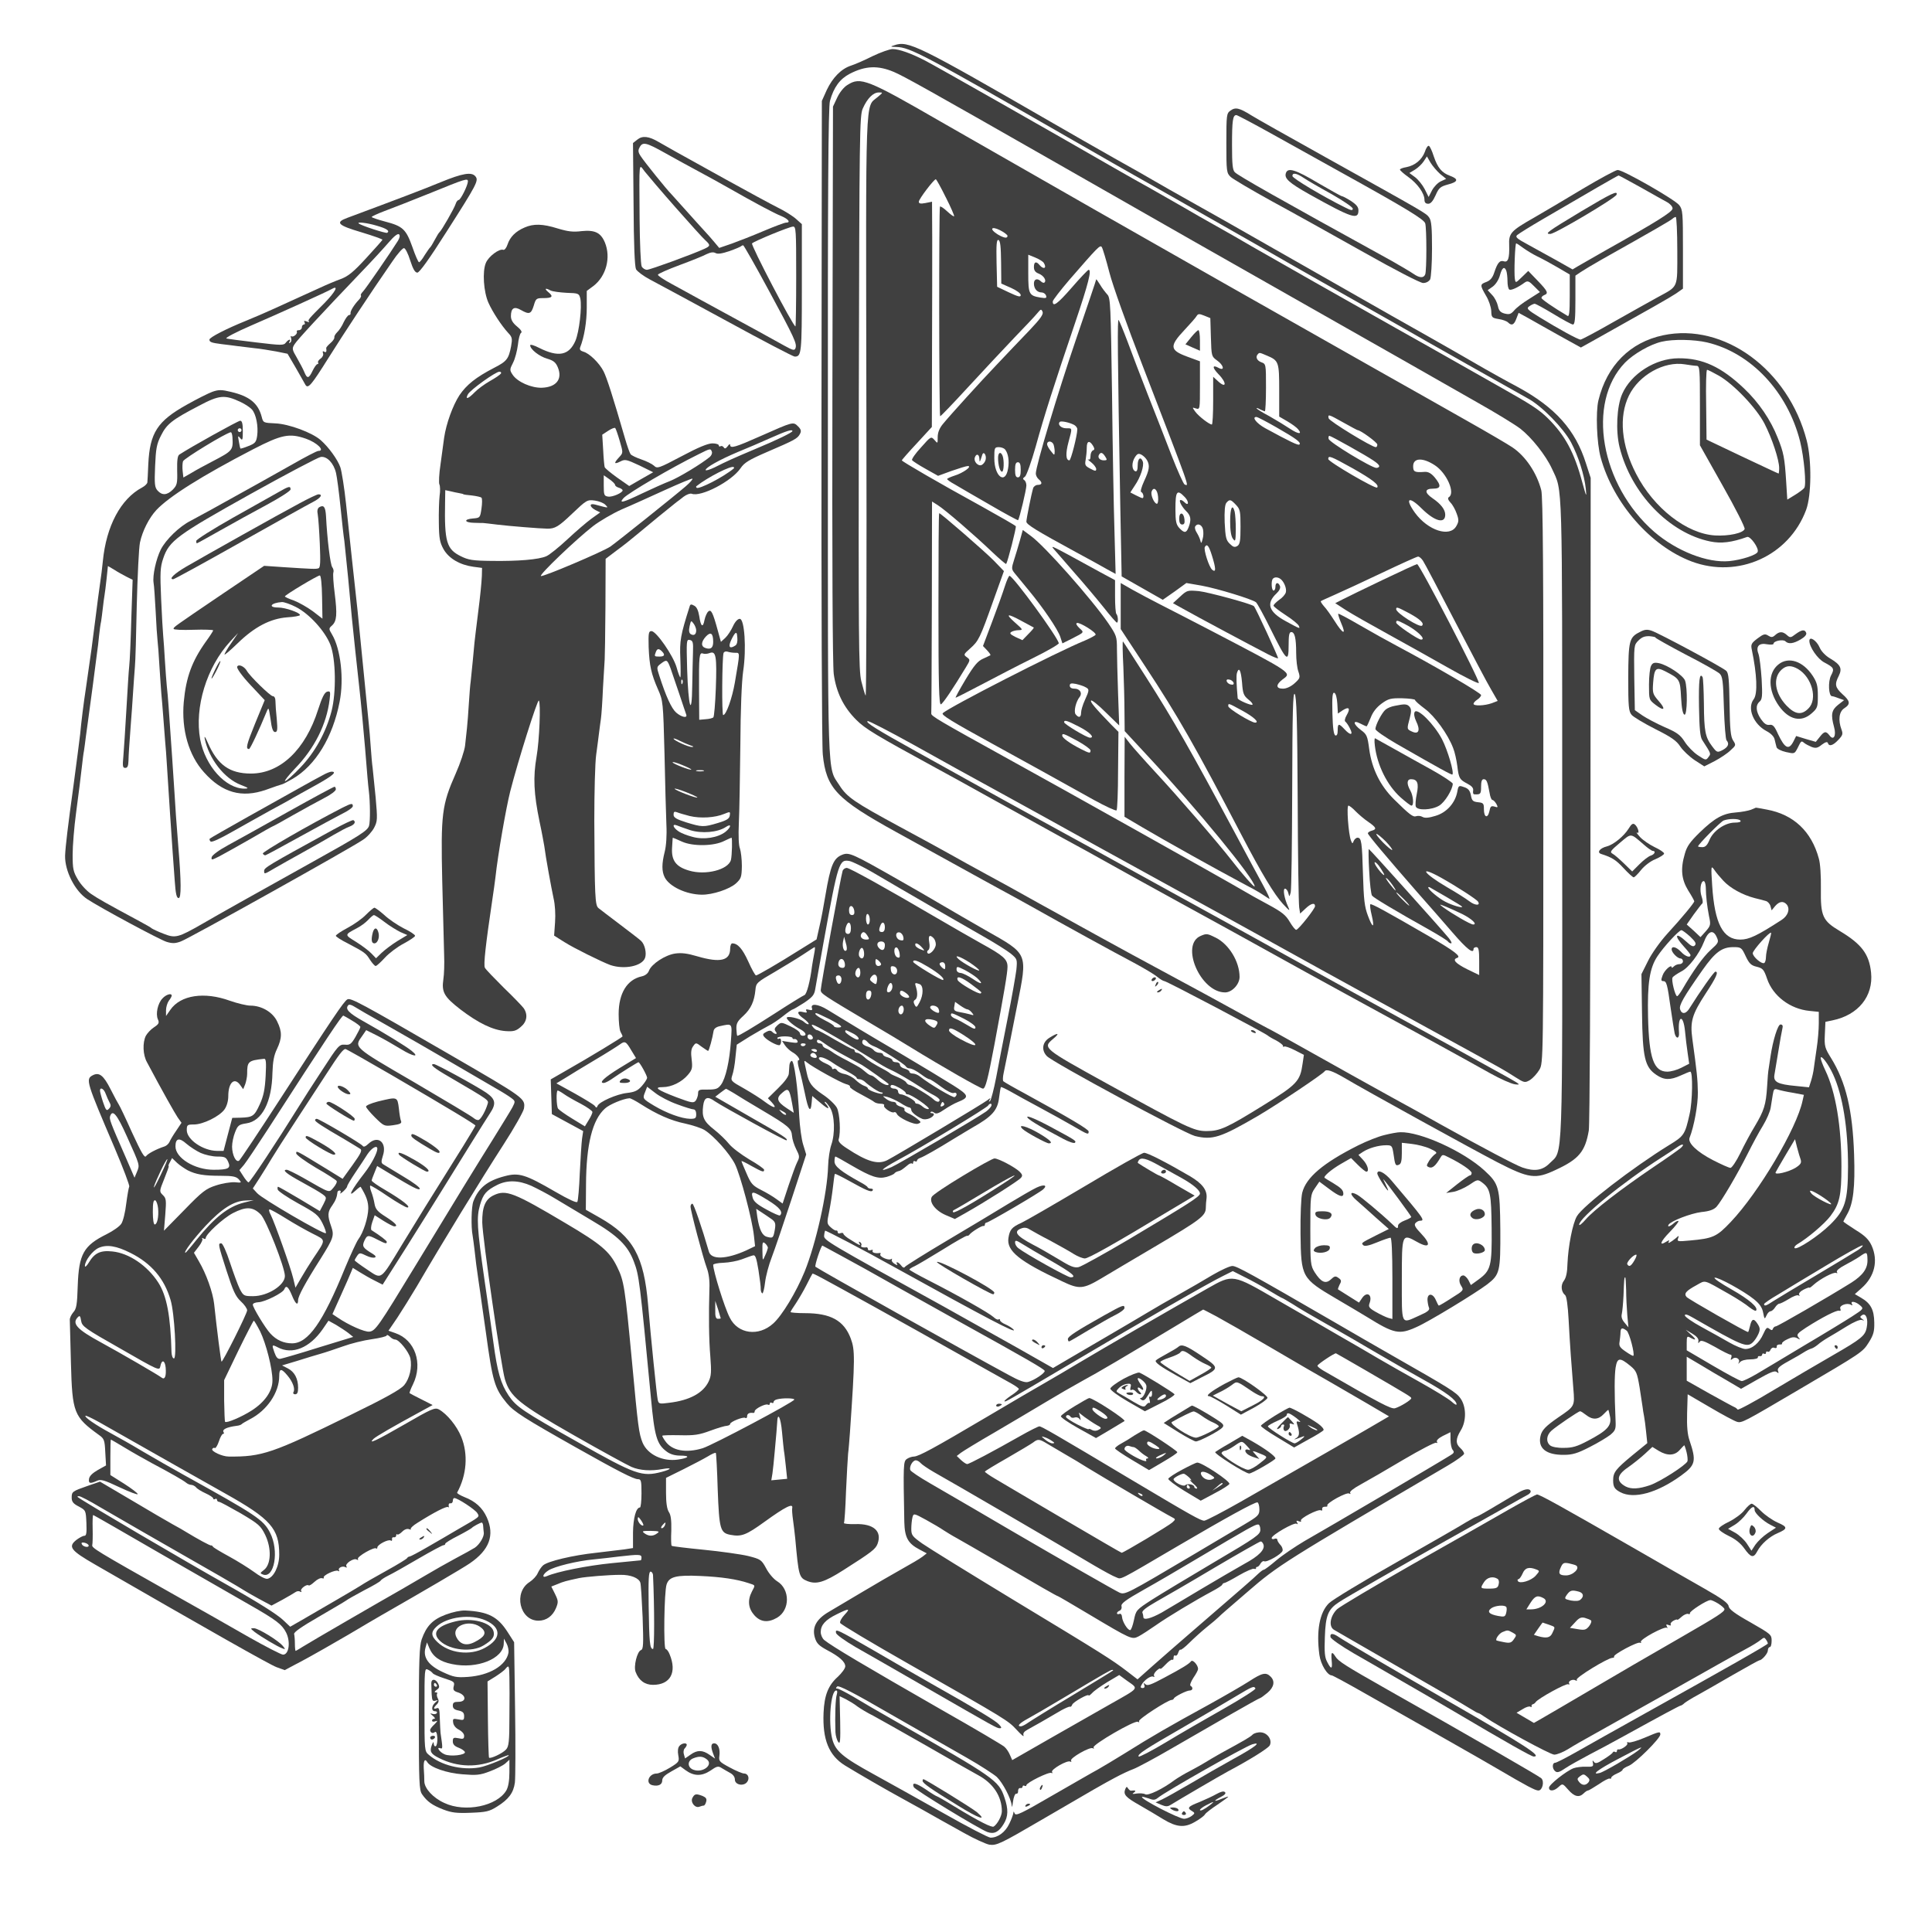 <?xml version="1.0" standalone="no"?>
<!DOCTYPE svg PUBLIC "-//W3C//DTD SVG 20010904//EN"
 "http://www.w3.org/TR/2001/REC-SVG-20010904/DTD/svg10.dtd">
<svg version="1.0" xmlns="http://www.w3.org/2000/svg"
 width="1024pt" height="1024pt" viewBox="0 0 1024 1024"
 preserveAspectRatio="xMidYMid meet">

<g transform="translate(0,1024) scale(0.1,-0.1)"
fill="#404040" stroke="none">
<path d="M4740 10000 c-23 -7 -22 -8 12 -9 71 -2 144 -40 938 -496 151 -87
295 -169 320 -183 92 -51 767 -435 830 -472 36 -21 171 -97 300 -170 129 -73
264 -150 300 -170 84 -49 588 -333 660 -373 73 -40 187 -157 227 -232 39 -74
70 -172 78 -245 5 -49 3 -45 -19 35 -42 157 -91 248 -182 338 -47 46 -85 71
-259 169 -330 187 -471 267 -545 308 -215 121 -684 387 -765 434 -49 29 -133
77 -185 106 -52 29 -131 74 -175 100 -44 25 -123 70 -175 100 -52 29 -140 78
-195 110 -314 181 -949 542 -1000 568 -75 39 -140 62 -174 62 -15 0 -63 -17
-107 -38 -43 -22 -95 -44 -114 -50 -52 -17 -97 -64 -128 -129 l-26 -58 -2
-1690 c-1 -929 2 -1728 7 -1774 18 -179 72 -236 389 -411 124 -68 281 -155
350 -193 69 -38 159 -88 200 -110 41 -22 110 -60 153 -84 201 -113 447 -248
557 -306 52 -28 108 -61 123 -74 16 -13 33 -23 38 -23 12 0 539 -278 549 -289
3 -3 22 -15 43 -25 20 -11 37 -24 37 -29 0 -6 3 -8 6 -4 4 3 29 -5 56 -19 l49
-25 -7 -47 c-13 -93 -29 -110 -209 -221 -192 -119 -229 -136 -300 -136 -67 0
-104 18 -530 253 -337 186 -339 188 -284 235 39 32 28 36 -18 7 -38 -23 -45
-65 -15 -97 26 -31 730 -410 785 -424 93 -23 136 -9 332 105 109 64 346 223
356 238 9 13 41 2 103 -34 116 -69 681 -380 812 -448 169 -87 203 -91 309 -41
124 57 157 98 176 209 5 33 9 777 9 1758 l1 1701 -25 77 c-56 178 -163 297
-362 405 -66 35 -144 79 -174 96 -97 56 -188 109 -495 282 -165 94 -444 253
-620 353 -176 101 -378 215 -450 255 -71 40 -155 87 -185 105 -30 18 -127 73
-215 122 -88 50 -232 132 -320 183 -721 416 -771 441 -845 415z m-3 -141 c54
-23 181 -94 833 -466 627 -358 932 -532 1340 -763 168 -95 404 -229 525 -298
121 -69 299 -170 395 -225 96 -54 199 -117 228 -139 60 -47 135 -141 168 -213
57 -124 54 -22 54 -1855 1 -1873 5 -1754 -66 -1825 -38 -39 -81 -45 -145 -23
-37 13 -215 107 -429 226 -74 42 -193 108 -265 147 -146 81 -249 138 -475 265
-85 48 -168 94 -185 102 -16 8 -91 49 -165 90 -74 41 -234 128 -355 193 -121
65 -281 152 -355 193 -74 41 -180 99 -235 130 -55 30 -134 74 -175 97 -41 23
-131 73 -200 110 -69 37 -154 85 -190 105 -36 20 -157 87 -271 148 -242 131
-280 157 -320 220 -65 102 -61 -19 -61 1870 -1 1258 2 1728 11 1757 20 73 53
117 105 144 83 43 150 45 233 10z"/>
<path d="M4492 9790 c-20 -12 -42 -40 -55 -68 l-22 -47 -3 -1465 c-2 -950 1
-1492 7 -1542 13 -97 52 -176 119 -243 48 -48 101 -80 422 -255 47 -25 186
-102 310 -171 124 -69 286 -158 360 -199 74 -40 185 -101 245 -135 61 -34 232
-129 380 -210 149 -81 349 -192 445 -245 96 -54 324 -179 505 -278 351 -191
542 -296 694 -381 52 -29 110 -55 130 -58 33 -4 29 -1 -34 35 -112 62 -378
209 -540 297 -154 84 -492 270 -647 356 -211 117 -278 154 -533 294 -148 82
-304 167 -345 190 -41 23 -174 96 -295 162 -255 140 -373 204 -505 278 -52 29
-174 97 -270 150 -213 118 -277 158 -261 163 6 2 116 -55 244 -126 127 -71
329 -183 447 -247 118 -65 355 -195 525 -290 171 -94 351 -193 400 -220 50
-27 191 -105 315 -173 354 -196 705 -390 820 -452 58 -32 197 -108 310 -170
113 -62 230 -126 260 -143 30 -16 79 -45 108 -64 52 -33 54 -33 82 -17 15 10
37 34 49 54 21 37 21 37 21 1533 1 1095 -2 1508 -11 1539 -24 92 -83 180 -153
227 -22 15 -131 79 -241 141 -110 62 -317 180 -460 260 -668 378 -982 556
-1510 857 -313 179 -680 389 -815 466 -393 227 -429 241 -498 197z m159 -65
c-66 -56 -62 51 -59 -1647 2 -845 0 -1531 -4 -1525 -4 6 -14 41 -23 77 -14 58
-15 220 -13 1530 3 1385 4 1467 21 1505 24 54 55 85 85 85 23 0 23 0 -7 -25z
m362 -531 c27 -53 46 -98 44 -100 -2 -3 -19 9 -37 26 -18 17 -35 28 -38 25 -6
-6 -5 -1105 1 -1111 2 -2 68 67 148 154 79 86 190 204 245 262 56 58 111 116
122 130 19 23 21 23 28 7 5 -13 -12 -37 -67 -95 -40 -42 -80 -84 -89 -93 -8
-9 -49 -52 -90 -95 -86 -90 -242 -262 -283 -312 -18 -22 -27 -45 -27 -69 0
-35 0 -35 -17 -15 -18 20 -19 20 -71 -39 -30 -32 -51 -63 -48 -68 4 -5 36 -26
72 -46 l66 -37 71 26 c40 14 79 26 87 26 25 -1 -27 -38 -71 -51 -21 -7 -39
-15 -39 -18 0 -3 17 -16 38 -27 20 -12 104 -61 186 -108 82 -48 151 -85 152
-83 7 7 44 162 44 184 0 12 -5 25 -12 29 -8 5 -7 10 5 18 8 7 34 79 57 161 44
160 96 323 210 659 69 204 87 276 70 276 -4 0 -45 -43 -90 -95 -75 -86 -101
-105 -100 -72 1 7 40 58 88 114 152 175 163 187 172 173 5 -8 23 -68 40 -134
17 -67 95 -285 173 -486 263 -683 250 -646 226 -638 -6 2 -37 71 -69 153 -32
83 -88 227 -125 320 -37 94 -85 220 -107 280 -23 61 -45 114 -49 119 -7 8 -6
-157 9 -999 l7 -360 109 -62 109 -62 63 44 62 45 81 -14 c82 -15 266 -71 288
-88 7 -6 42 -70 78 -143 85 -171 95 -180 95 -86 0 54 3 71 14 71 18 0 26 -31
26 -111 0 -36 5 -81 12 -99 10 -31 9 -35 -21 -62 -19 -17 -43 -28 -61 -28 -38
0 -39 21 -2 49 49 36 60 29 -388 263 -96 50 -213 110 -260 134 -47 24 -113 59
-147 78 l-63 36 0 -122 0 -122 128 -195 c178 -270 268 -429 512 -896 107 -205
174 -316 220 -366 36 -39 39 -40 27 -14 -20 43 -29 95 -16 95 6 0 14 -10 17
-22 6 -23 6 -23 13 2 4 14 7 259 8 545 1 414 4 516 13 507 10 -10 14 -139 16
-555 1 -298 5 -557 8 -576 l5 -33 28 26 c29 28 51 34 51 13 0 -13 -84 -120
-99 -125 -5 -2 -20 17 -35 42 -21 36 -41 52 -113 91 -49 26 -113 62 -143 80
-67 40 -960 541 -1235 692 -369 204 -410 228 -409 241 1 6 2 262 3 568 l1 556
30 -19 c40 -25 197 -161 287 -247 40 -38 74 -67 76 -65 8 11 55 194 51 200 -2
4 -84 51 -181 105 -228 125 -422 238 -423 244 0 3 36 44 80 91 l79 86 1 404
c1 222 1 491 1 597 l-1 193 -35 -7 c-26 -5 -35 -3 -35 7 0 14 80 119 90 119 3
0 27 -43 53 -96z m327 -204 c0 -15 -18 -12 -51 7 -46 28 -37 47 11 23 22 -11
40 -25 40 -30z m-34 -140 l1 -113 52 -23 c29 -13 51 -29 51 -38 0 -12 -13 -9
-62 14 l-63 30 -3 126 c-2 99 0 125 10 122 10 -4 13 -36 14 -118z m226 -3 c18
-28 0 -38 -22 -12 -18 22 -30 18 -30 -10 0 -18 7 -28 25 -35 26 -10 43 -36 31
-47 -3 -4 -12 -1 -18 5 -19 19 -38 14 -38 -11 0 -27 17 -47 41 -47 9 0 20 -7
23 -16 5 -14 1 -16 -30 -11 -60 10 -64 18 -64 128 l0 99 37 -15 c21 -9 41 -21
45 -28z m886 -395 c3 -99 3 -101 32 -122 36 -25 43 -58 9 -40 -34 19 -35 2 -1
-33 47 -48 42 -80 -5 -35 l-23 21 0 -126 c0 -70 -3 -127 -7 -127 -13 0 -68 42
-87 67 -18 25 -18 25 3 18 21 -6 21 -4 21 122 l0 128 -68 25 c-92 34 -95 55
-15 140 32 34 62 68 66 76 7 11 13 12 40 1 l32 -13 3 -102z m295 -96 c65 -27
67 -33 67 -186 l0 -138 43 -25 c24 -14 50 -33 57 -42 24 -28 2 -27 -42 2 -24
16 -73 46 -110 67 -38 20 -68 39 -68 42 0 3 9 0 19 -6 11 -5 22 -10 25 -10 3
0 6 56 6 125 0 125 0 126 -25 135 -24 9 -32 29 -18 43 8 9 9 9 46 -7z m408
-356 c39 -22 73 -40 75 -40 15 0 104 -65 104 -76 0 -8 -3 -14 -8 -14 -21 0
-247 138 -250 153 -5 23 -1 22 79 -23z m-354 -26 c105 -60 131 -80 120 -90 -6
-6 -50 15 -182 87 -45 25 -72 59 -46 59 6 0 54 -25 108 -56z m387 -101 c121
-68 156 -91 156 -104 0 -5 -7 -9 -15 -9 -25 0 -250 136 -253 154 -2 9 0 16 4
16 4 0 53 -26 108 -57z m-1827 -15 c17 -21 23 -61 16 -101 -14 -88 -73 -43
-73 54 0 55 1 59 24 59 13 0 28 -6 33 -12z m-103 -55 c-3 -12 -13 -24 -22 -28
-19 -7 -43 20 -35 41 8 22 23 17 24 -8 1 -22 2 -20 15 21 7 23 24 -2 18 -26z
m856 -3 c15 -28 12 -50 -16 -110 -15 -33 -21 -56 -15 -58 11 -4 16 -32 6 -32
-4 0 -19 7 -35 15 l-29 15 24 37 c30 43 50 105 42 127 -11 29 -27 17 -27 -20
0 -24 -4 -34 -12 -32 -20 7 -21 46 -3 74 13 20 19 22 35 14 11 -6 24 -19 30
-30z m1091 -43 c104 -59 141 -88 128 -101 -9 -9 -259 137 -259 151 0 21 12 16
131 -50z m434 17 c63 -41 110 -148 74 -169 -7 -5 -4 -15 9 -29 11 -11 26 -38
33 -59 12 -33 11 -42 -2 -65 -34 -62 -151 -24 -220 71 -55 77 -32 90 37 21 69
-68 124 -82 124 -32 0 27 -23 57 -67 87 -44 30 -43 51 2 51 43 0 45 16 9 60
-19 22 -34 30 -53 29 -53 -4 -61 0 -61 30 0 45 51 47 115 5z m-2195 -24 c0
-29 -4 -40 -15 -40 -11 0 -15 11 -15 40 0 29 4 40 15 40 11 0 15 -11 15 -40z
m728 -143 c2 -20 -1 -37 -6 -37 -14 0 -35 47 -28 65 10 28 31 11 34 -28z m142
-2 c23 -24 21 -50 -2 -27 -7 7 -15 12 -20 12 -13 0 4 -34 28 -58 26 -25 29
-46 14 -86 -12 -32 -23 -33 -50 -4 -16 18 -20 35 -20 98 0 98 8 109 50 65z
m271 -41 c22 -23 24 -34 24 -116 0 -75 -3 -93 -17 -102 -14 -8 -22 -6 -40 12
-20 19 -23 35 -27 113 -2 60 1 94 9 104 17 20 23 19 51 -11z m-175 -129 c3
-14 3 -37 -2 -52 -6 -24 -8 -25 -12 -8 -2 10 -11 29 -19 42 -8 12 -12 27 -8
33 11 19 35 10 41 -15z m47 -138 c22 -70 23 -94 2 -77 -17 14 -47 108 -39 121
11 19 21 7 37 -44z m1119 -29 c9 -13 85 -158 171 -324 86 -165 171 -327 191
-360 l34 -59 -31 -12 c-40 -14 -97 -16 -97 -3 0 5 9 15 20 22 11 7 20 18 20
24 0 11 -244 153 -445 260 -49 26 -139 76 -199 111 -60 35 -111 62 -113 60 -2
-2 5 -25 16 -51 28 -64 9 -58 -35 12 -20 31 -45 67 -57 79 -11 13 -19 25 -16
27 2 2 36 17 74 34 39 17 151 69 250 116 99 47 185 86 191 86 7 0 18 -10 26
-22z m-756 -96 c19 -13 35 -52 29 -72 -3 -11 -19 -29 -36 -40 -16 -12 -29 -25
-29 -30 0 -5 29 -27 64 -50 36 -23 67 -49 70 -57 7 -17 9 -18 -70 25 -90 49
-105 94 -48 147 15 14 22 29 18 39 -9 22 -24 20 -24 -4 0 -11 -4 -20 -10 -20
-11 0 -14 53 -3 63 8 9 25 9 39 -1z m-203 -549 c4 -59 9 -70 33 -90 16 -12 26
-25 22 -28 -6 -6 -78 25 -78 34 -7 77 -8 119 -4 134 11 35 21 15 27 -50z m-45
-1 c3 -9 -2 -13 -14 -10 -9 1 -19 9 -22 16 -3 9 2 13 14 10 9 -1 19 -9 22 -16z
m550 -111 l3 -53 25 17 c34 22 43 11 22 -25 -10 -17 -13 -32 -7 -35 5 -4 16
-19 24 -36 19 -36 3 -39 -29 -4 -30 32 -36 32 -36 -6 0 -20 -4 -29 -12 -27 -9
3 -14 38 -16 117 -2 88 0 112 10 109 8 -3 14 -26 16 -57z m412 19 c0 -5 23
-25 51 -46 53 -39 123 -135 151 -209 9 -22 18 -65 22 -95 8 -66 12 -72 54 -94
23 -12 32 -23 30 -36 -2 -11 0 -19 5 -20 34 -2 37 1 37 40 0 28 4 40 14 40 15
0 20 -12 31 -72 3 -21 10 -38 15 -38 5 0 14 -9 21 -21 10 -19 8 -20 -10 -14
-18 5 -22 1 -27 -25 -9 -40 -29 -33 -29 11 0 31 -3 34 -31 37 -27 3 -33 8 -38
37 -5 25 -14 36 -36 43 -28 10 -30 9 -36 -24 -11 -60 -57 -111 -115 -128 -35
-11 -57 -13 -69 -6 -10 6 -25 7 -34 4 -16 -6 -34 7 -117 89 -74 73 -118 163
-132 267 -9 69 -13 78 -43 100 -43 32 -46 57 -4 35 16 -8 31 -15 33 -15 2 0
12 21 22 46 11 30 31 55 58 75 36 26 48 29 109 28 37 -1 68 -5 68 -9z m-915
-57 c62 -34 92 -63 67 -63 -20 0 -142 74 -142 87 0 17 -2 18 75 -24z m600
-533 c16 -16 46 -42 67 -56 43 -30 47 -39 18 -47 -11 -3 -20 -9 -20 -14 1 -9
100 -127 260 -310 58 -65 143 -163 189 -216 76 -88 111 -115 111 -87 0 6 7 10
15 10 12 0 15 -15 15 -74 l0 -74 -64 31 c-62 31 -80 51 -53 60 23 7 -11 34
-141 110 -238 138 -313 179 -319 174 -3 -3 0 -29 7 -57 17 -71 6 -73 -20 -3
-18 48 -22 85 -26 218 -5 172 -8 195 -29 195 -7 0 -16 -8 -20 -17 -6 -16 -8
-16 -15 3 -13 34 -24 184 -13 184 5 0 22 -13 38 -30z m160 -160 c21 -22 36
-42 34 -45 -3 -2 -25 16 -49 40 -24 25 -40 45 -34 45 5 0 27 -18 49 -40z m293
-192 c82 -46 189 -115 196 -127 14 -22 -16 -21 -46 2 -18 14 -72 48 -119 75
-126 74 -154 118 -31 50z m30 -103 c45 -26 82 -49 82 -51 0 -8 -54 8 -90 27
-34 17 -90 64 -90 75 0 3 3 3 8 1 4 -2 44 -26 90 -52z m83 -90 c51 -26 81 -55
57 -55 -14 0 -109 55 -160 92 -22 17 -21 17 17 2 22 -9 61 -27 86 -39z"/>
<path d="M5810 8759 c0 -4 -48 -145 -106 -315 -98 -287 -214 -674 -214 -714 0
-10 7 -23 15 -30 21 -17 19 -30 -4 -30 -11 0 -22 -8 -25 -17 -9 -29 -36 -163
-36 -178 0 -15 56 -49 260 -160 69 -37 145 -79 169 -93 l44 -24 -6 223 c-4
123 -10 452 -13 731 -7 471 -8 509 -25 527 -10 11 -28 34 -39 53 -11 18 -20
30 -20 27z m-117 -771 c9 -5 17 -15 17 -23 0 -32 -34 -165 -42 -165 -19 0 -21
36 -5 96 21 79 22 74 -12 74 -27 0 -47 20 -34 34 7 6 49 -2 76 -16z m-109
-104 c3 -9 6 -25 6 -37 -1 -22 -1 -22 -20 2 -11 13 -20 29 -20 37 0 19 26 18
34 -2z m210 -8 c8 -14 8 -20 -1 -23 -7 -3 -13 -16 -13 -29 0 -17 -4 -23 -12
-19 -7 4 -1 -3 15 -15 15 -12 27 -28 27 -36 0 -12 -5 -12 -31 2 -27 14 -30 19
-25 46 3 17 6 46 6 65 0 37 15 41 34 9z m64 -56 c11 -17 10 -20 -7 -20 -22 0
-35 15 -26 30 9 15 19 12 33 -10z"/>
<path d="M4974 7011 c0 -401 3 -508 13 -504 11 4 64 83 133 197 23 38 23 39 4
53 -18 13 -17 15 18 46 45 40 52 54 122 251 l57 159 -53 55 c-48 49 -282 252
-290 252 -3 0 -4 -229 -4 -509z"/>
<path d="M5405 7373 c-9 -32 -23 -78 -31 -103 -13 -41 -13 -47 3 -67 10 -12
43 -52 74 -90 78 -94 156 -209 169 -249 l11 -34 52 26 c66 34 64 31 37 56 -14
14 -19 23 -12 26 15 5 103 -50 99 -62 -1 -4 -27 -18 -57 -31 -150 -61 -723
-355 -753 -385 -10 -9 46 -43 268 -165 160 -88 349 -192 533 -295 62 -34 116
-59 120 -55 4 3 8 99 8 211 l2 205 -37 37 c-88 91 -114 122 -108 129 4 4 39
-24 78 -63 l71 -69 -6 169 c-3 93 -6 200 -6 237 0 64 -2 71 -46 136 -88 128
-339 412 -411 463 l-42 31 -16 -58z m348 -775 c22 -11 21 -16 -3 -69 -11 -24
-20 -54 -20 -66 0 -26 -12 -30 -29 -9 -11 14 1 67 22 93 15 20 0 43 -28 43
-16 0 -25 6 -25 16 0 12 7 14 33 9 17 -4 40 -11 50 -17z m-35 -209 c57 -29 87
-59 59 -59 -17 0 -137 72 -137 82 0 14 16 9 78 -23z m-7 -76 c38 -21 69 -44
69 -50 0 -17 -4 -17 -53 8 -55 28 -97 58 -97 70 0 14 7 12 81 -28z"/>
<path d="M5586 7329 c11 -13 60 -68 107 -123 48 -54 117 -136 154 -182 36 -46
69 -84 73 -84 8 0 6 37 -3 46 -4 4 -7 46 -7 93 l0 86 -78 42 c-263 144 -267
147 -246 122z"/>
<path d="M5326 7133 c-10 -32 -40 -116 -67 -187 l-49 -130 22 -23 c12 -13 20
-24 17 -26 -2 -1 -20 -10 -40 -19 -27 -12 -47 -36 -91 -109 -31 -52 -55 -95
-53 -97 1 -1 62 30 136 69 74 39 197 103 274 141 77 38 139 74 137 79 -10 38
-237 349 -261 357 -4 1 -15 -24 -25 -55z m90 -185 c32 -17 61 -33 63 -34 2 -2
-11 -17 -29 -35 l-31 -32 -37 17 c-28 14 -33 20 -21 27 8 5 25 9 39 9 23 1 22
3 -20 40 -54 48 -43 51 36 8z"/>
<path d="M6255 7078 l-38 -35 54 -30 c61 -35 378 -204 452 -242 26 -13 49 -22
51 -20 3 3 -119 268 -128 276 -11 12 -244 75 -292 80 -60 5 -62 5 -99 -29z"/>
<path d="M5954 6706 c3 -77 6 -185 6 -240 l1 -101 125 -135 c260 -279 564
-650 564 -688 0 -9 -66 65 -122 138 -70 90 -282 336 -402 465 -61 66 -123 136
-138 155 l-27 35 -1 -212 0 -212 93 -55 c127 -75 402 -228 517 -289 52 -27
106 -57 120 -67 14 -9 30 -20 37 -24 6 -3 -7 26 -29 66 -22 40 -92 170 -155
288 -229 427 -323 593 -470 823 -64 100 -118 184 -121 187 -3 3 -2 -58 2 -134z"/>
<path d="M6313 8452 l-30 -37 38 -17 39 -17 0 55 c0 30 -4 54 -8 54 -5 0 -22
-17 -39 -38z"/>
<path d="M5290 7813 c0 -38 10 -73 21 -73 10 0 12 60 3 84 -10 25 -24 18 -24
-11z"/>
<path d="M6250 7491 c0 -21 5 -31 16 -31 11 0 14 8 12 27 -4 39 -28 42 -28 4z"/>
<path d="M6520 7477 c0 -49 5 -80 15 -93 13 -17 14 -13 15 51 0 39 -3 80 -6
93 -12 45 -24 20 -24 -51z"/>
<path d="M7330 7167 c-96 -46 -193 -93 -214 -104 l-39 -20 57 -37 c31 -20 130
-76 219 -125 89 -49 234 -130 322 -180 88 -50 161 -86 163 -81 5 15 -314 630
-327 630 -4 0 -85 -37 -181 -83z m142 -179 c56 -31 78 -52 65 -64 -12 -12
-137 67 -137 87 0 14 6 12 72 -23z m-29 -54 c66 -33 119 -84 89 -84 -16 0
-132 79 -132 90 0 14 6 13 43 -6z"/>
<path d="M7393 6499 c-18 -3 -40 -12 -49 -20 -19 -15 -54 -82 -54 -103 0 -8
51 -43 113 -79 225 -129 292 -166 295 -162 10 10 -25 129 -55 187 -42 80 -131
169 -145 144 -5 -9 -2 -28 8 -49 23 -47 14 -71 -21 -55 -29 13 -29 13 -13 72
9 35 9 48 -1 60 -13 15 -25 16 -78 5z"/>
<path d="M7287 6288 c12 -103 65 -210 136 -274 27 -24 53 -44 58 -44 14 0 10
52 -6 80 -20 35 -19 60 4 60 34 0 42 -22 30 -79 -6 -29 -8 -58 -5 -66 8 -22
84 -19 124 5 30 18 71 85 72 116 0 6 -51 40 -112 74 -62 34 -153 85 -203 113
-49 27 -93 52 -97 54 -3 1 -4 -16 -1 -39z"/>
<path d="M7257 5623 c3 -65 10 -123 15 -130 9 -12 128 -83 305 -182 51 -29 95
-56 98 -62 4 -5 11 -9 16 -9 6 0 0 13 -13 29 -40 49 -419 471 -423 471 -2 0
-2 -53 2 -117z m50 30 c7 -10 18 -26 24 -37 17 -28 -6 -11 -31 24 -23 32 -17
42 7 13z m73 -103 c30 -43 18 -37 -16 7 -15 20 -23 33 -16 29 6 -3 21 -20 32
-36z m60 -75 c19 -19 32 -35 29 -35 -3 0 -20 16 -39 35 -19 19 -32 35 -29 35
3 0 20 -16 39 -35z"/>
<path d="M6365 5280 c-112 -45 -3 -300 128 -300 37 0 77 43 77 82 0 81 -56
173 -126 208 -44 22 -49 23 -79 10z"/>
<path d="M6522 9654 c-21 -15 -22 -21 -22 -173 0 -150 1 -158 23 -179 12 -11
110 -69 217 -128 107 -58 326 -180 486 -270 170 -96 302 -164 317 -164 16 0
30 8 37 19 5 11 10 83 10 163 0 111 -3 148 -15 165 -16 23 -17 23 -550 320
-192 107 -370 207 -395 223 -61 38 -82 43 -108 24z m227 -128 c102 -57 263
-146 356 -198 352 -195 443 -251 449 -272 8 -28 8 -250 0 -270 -8 -21 -30 -20
-63 3 -14 10 -67 41 -116 69 -603 332 -811 450 -830 469 -12 11 -15 43 -15
143 0 131 4 160 23 160 5 0 94 -47 196 -104z"/>
<path d="M6816 9324 c-11 -29 14 -52 126 -115 224 -125 258 -136 258 -84 0 18
-11 31 -40 50 -22 14 -43 25 -47 25 -5 0 -61 32 -127 70 -119 71 -159 83 -170
54z m94 -27 c19 -13 86 -52 148 -86 61 -35 112 -69 112 -77 0 -11 -9 -10 -42
7 -115 57 -278 154 -278 166 0 19 21 16 60 -10z"/>
<path d="M3378 9500 l-23 -18 3 -324 c1 -213 6 -330 13 -345 7 -12 39 -36 73
-54 33 -17 217 -117 407 -220 190 -104 353 -189 361 -189 36 0 38 16 38 363
l0 339 -29 26 c-16 15 -60 43 -97 61 -38 19 -163 87 -279 151 -115 64 -235
130 -265 147 -30 17 -71 40 -90 51 -51 30 -85 34 -112 12z m147 -71 c50 -28
128 -71 175 -96 47 -25 121 -66 165 -91 130 -74 237 -132 278 -148 37 -16 49
-34 23 -34 -8 0 -61 -20 -118 -44 -56 -24 -133 -54 -169 -67 l-67 -23 -26 31
c-14 17 -38 44 -53 60 -16 17 -57 63 -93 103 -36 40 -72 80 -80 89 -28 28
-146 175 -164 203 -14 21 -15 31 -6 47 16 31 35 26 135 -30z m56 -289 c75 -85
146 -164 158 -174 27 -25 27 -30 -6 -45 -63 -29 -288 -111 -304 -111 -10 0
-23 8 -28 18 -5 10 -10 123 -11 253 -2 318 -5 291 28 249 15 -19 88 -105 163
-190z m639 -365 c0 -146 -2 -265 -4 -265 -12 0 -238 432 -230 440 14 13 197
88 217 89 16 1 17 -18 17 -264z m-145 -75 c138 -255 150 -282 141 -306 -5 -13
-14 -11 -59 14 -46 26 -177 98 -442 242 -44 25 -114 62 -155 85 -41 22 -74 44
-73 49 1 5 53 28 115 51 62 23 127 49 143 58 21 10 36 12 47 6 12 -7 35 -3 74
10 31 11 59 23 62 26 3 3 8 5 11 5 3 0 65 -108 136 -240z"/>
<path d="M7552 9435 c-16 -42 -52 -72 -98 -81 -19 -3 -34 -9 -34 -13 0 -4 20
-22 44 -39 49 -35 86 -87 86 -121 0 -14 6 -21 20 -21 13 0 25 14 39 45 17 39
25 46 65 57 55 14 58 29 12 46 -44 16 -66 42 -87 104 -9 29 -21 54 -26 55 -5
2 -15 -12 -21 -32z m81 -117 l32 -26 -28 -13 c-16 -7 -37 -29 -47 -48 l-18
-35 -21 42 c-12 23 -35 51 -51 63 l-30 22 30 18 c16 10 37 30 46 44 l17 26 19
-33 c11 -18 34 -45 51 -60z"/>
<path d="M8390 9240 c-91 -55 -208 -124 -260 -154 -123 -70 -134 -82 -131
-147 2 -68 -6 -91 -28 -84 -22 7 -34 -8 -51 -59 -9 -28 -21 -42 -41 -50 -35
-13 -36 -16 -3 -73 15 -24 27 -61 28 -81 1 -34 3 -37 39 -43 21 -3 43 -11 50
-18 19 -19 32 -13 44 20 l12 31 53 -29 c29 -17 103 -58 165 -93 l112 -62 63
35 c302 169 408 229 441 251 l37 26 0 209 c0 193 -1 210 -20 234 -24 30 -298
187 -326 186 -10 0 -93 -45 -184 -99z m304 8 c61 -35 125 -70 141 -79 17 -9
30 -24 30 -34 0 -18 -89 -73 -355 -222 -63 -36 -128 -73 -145 -83 l-30 -18
-85 48 c-47 26 -116 64 -154 85 -56 30 -66 39 -55 49 8 7 70 46 139 86 244
143 395 230 399 230 2 0 54 -28 115 -62z m196 -336 c0 -205 8 -186 -105 -248
-38 -21 -144 -80 -234 -131 -89 -51 -168 -93 -174 -93 -13 0 -119 58 -216 118
-67 41 -72 47 -55 59 10 7 23 13 28 13 6 0 51 -25 101 -55 49 -30 95 -55 102
-55 10 0 13 31 13 129 l0 130 28 19 c15 10 63 39 107 64 290 163 371 210 380
219 5 5 13 9 17 9 4 0 8 -80 8 -178z m-817 14 c18 -13 52 -34 77 -46 25 -12
73 -38 107 -58 l63 -37 0 -113 c0 -88 -3 -112 -12 -106 -76 45 -138 88 -138
95 0 5 7 12 15 15 23 9 19 20 -35 76 l-50 52 -34 -33 c-33 -32 -33 -32 -37 -9
-5 31 1 188 7 188 3 0 20 -11 37 -24z m-89 -122 c3 -9 6 -33 6 -54 0 -21 4
-42 10 -45 9 -5 44 10 82 38 15 10 23 7 49 -20 l31 -31 -58 -37 c-33 -20 -68
-47 -79 -61 -17 -19 -25 -22 -50 -16 -23 6 -31 16 -36 41 -4 18 -17 44 -30 57
l-24 26 27 19 c16 12 32 37 38 60 11 41 24 50 34 23z"/>
<path d="M8381 9120 c-181 -109 -196 -120 -164 -120 25 0 345 190 351 208 8
24 -26 8 -187 -88z"/>
<path d="M2335 9274 c-92 -38 -221 -87 -495 -189 -65 -24 -50 -39 75 -76 63
-19 114 -37 112 -40 -1 -3 -40 -47 -86 -97 -67 -73 -95 -96 -135 -111 -28 -10
-80 -32 -116 -49 -36 -16 -85 -39 -110 -50 -25 -11 -81 -37 -125 -57 -44 -20
-113 -50 -153 -66 -99 -40 -192 -87 -192 -99 0 -13 10 -17 65 -24 28 -3 64 -8
80 -10 17 -2 57 -7 90 -11 33 -3 87 -12 120 -18 l59 -12 44 -75 c23 -41 47
-82 51 -90 14 -22 31 -2 122 143 77 123 227 351 339 512 26 39 54 70 61 70 7
0 22 -29 33 -65 15 -47 26 -65 38 -65 11 0 63 72 153 214 163 255 173 274 155
296 -20 25 -68 17 -185 -31z m145 4 c-1 -22 -39 -98 -49 -98 -5 0 -13 -10 -16
-21 -8 -25 -75 -141 -85 -149 -4 -3 -15 -21 -25 -40 -10 -19 -21 -37 -24 -40
-4 -3 -17 -22 -30 -42 -12 -21 -26 -38 -30 -38 -4 0 -20 36 -35 80 -34 95 -50
111 -146 136 -38 10 -70 21 -70 24 0 3 30 17 67 31 36 13 145 56 242 95 189
77 201 81 201 62z m-484 -234 c53 -15 72 -28 56 -38 -7 -4 -141 39 -151 50
-10 9 45 3 95 -12z m114 -79 c-40 -64 -172 -256 -186 -270 -9 -9 -14 -18 -11
-21 3 -3 -2 -14 -11 -23 -26 -27 -47 -62 -44 -72 1 -5 -3 -9 -8 -9 -6 0 -18
-17 -28 -37 -9 -21 -25 -45 -35 -54 -10 -10 -16 -21 -15 -27 2 -5 -7 -19 -20
-30 -13 -11 -23 -23 -23 -26 3 -21 0 -26 -11 -20 -7 5 -9 2 -6 -8 4 -8 -2 -21
-12 -28 -11 -8 -17 -17 -14 -22 3 -4 1 -8 -4 -8 -4 0 -16 -16 -25 -35 -20 -42
-29 -44 -44 -7 -6 15 -24 49 -39 75 -26 44 -27 50 -13 72 13 22 138 157 355
384 56 58 121 129 145 157 27 32 48 48 54 42 6 -6 4 -17 -5 -33z m-388 -329
c-89 -89 -92 -93 -84 -100 3 -4 -2 -4 -12 0 -14 5 -17 4 -12 -4 4 -7 2 -12 -3
-12 -6 0 -11 -7 -11 -15 0 -8 -7 -15 -16 -15 -8 0 -13 -3 -11 -7 7 -11 -19
-33 -29 -25 -4 4 -4 -1 -1 -10 3 -10 1 -20 -5 -24 -7 -4 -8 -3 -4 4 11 18 -5
14 -19 -4 -11 -15 -23 -15 -156 1 -79 9 -151 19 -159 21 -8 3 51 34 132 69
146 63 400 178 428 194 37 21 17 -16 -38 -73z"/>
<path d="M2780 9034 c-47 -20 -77 -50 -90 -90 -6 -18 -16 -31 -23 -28 -21 7
-78 -35 -92 -70 -19 -45 -12 -153 14 -211 22 -49 69 -121 105 -160 21 -22 22
-30 15 -70 -13 -67 -22 -80 -91 -115 -96 -50 -145 -89 -183 -145 -35 -54 -70
-150 -81 -225 -3 -25 -12 -88 -19 -140 -8 -52 -10 -100 -6 -108 4 -7 5 -34 1
-60 -3 -26 -5 -90 -4 -144 1 -81 5 -103 25 -139 28 -49 86 -83 158 -93 l46 -6
-1 -43 c-2 -40 -9 -110 -19 -187 -12 -95 -17 -138 -20 -165 -3 -37 -15 -157
-20 -205 -3 -19 -7 -73 -10 -120 -3 -47 -7 -105 -10 -130 -3 -25 -7 -66 -10
-92 -3 -26 -25 -93 -50 -149 -73 -165 -79 -213 -71 -569 4 -168 9 -343 10
-390 2 -47 0 -106 -4 -130 -10 -69 4 -93 90 -160 96 -73 172 -110 240 -115 42
-3 56 1 80 22 33 27 39 65 16 99 -8 11 -55 60 -106 109 -50 50 -96 97 -100
106 -8 14 4 122 40 364 6 39 13 90 16 115 13 121 56 366 78 454 42 165 145
490 152 483 11 -11 3 -212 -12 -297 -19 -110 -15 -196 16 -346 12 -55 22 -112
25 -129 7 -57 37 -220 49 -276 8 -33 11 -85 8 -127 l-5 -71 54 -34 c50 -32
198 -105 244 -122 74 -25 168 -6 184 38 9 25 -1 71 -21 90 -7 7 -58 46 -112
87 -55 41 -106 81 -114 87 -18 15 -20 58 -22 463 0 151 4 309 10 350 5 41 13
93 15 115 3 22 7 56 10 75 3 19 8 94 11 165 4 72 8 139 9 150 1 11 3 135 4
277 l1 256 58 44 c32 23 81 62 108 85 46 39 187 154 209 171 6 4 23 17 38 29
16 12 35 19 43 16 49 -19 212 66 259 135 20 30 45 45 142 87 144 62 160 70
173 95 8 15 6 24 -10 40 -26 26 -26 25 -198 -51 -135 -60 -162 -68 -162 -47 0
6 -6 4 -13 -7 -10 -13 -16 -15 -21 -6 -4 6 -12 9 -17 6 -5 -4 -9 -1 -9 4 0 6
-15 11 -34 11 -24 0 -77 -22 -163 -68 -123 -65 -130 -67 -147 -50 -10 9 -40
24 -67 33 -26 9 -52 21 -57 28 -5 7 -18 44 -29 82 -64 221 -97 324 -114 357
-23 45 -76 96 -107 104 -16 5 -21 11 -17 23 22 55 35 137 35 212 l0 87 35 26
c68 52 94 151 61 231 -22 52 -53 67 -123 60 -46 -6 -74 -2 -127 14 -80 25
-128 26 -176 5z m139 -334 c10 -5 48 -10 84 -12 64 -2 66 -3 73 -31 9 -45 -6
-175 -26 -223 -34 -78 -90 -89 -192 -38 -27 14 -48 20 -48 14 0 -21 48 -59 90
-71 34 -10 46 -20 57 -47 25 -61 -8 -104 -84 -107 -57 -2 -131 31 -156 69 -16
24 -16 28 2 63 11 21 22 64 26 95 3 32 11 61 17 64 7 4 -2 18 -22 34 -22 18
-32 35 -32 54 0 43 17 54 53 33 44 -25 54 -22 68 23 11 38 14 40 50 40 48 0
56 8 28 31 -24 20 -17 25 12 9z m-264 -440 c-4 -6 -30 -24 -59 -40 -28 -16
-65 -43 -81 -60 -33 -34 -51 -40 -35 -10 13 24 147 120 167 120 8 0 11 -5 8
-10z m630 -358 c18 -62 18 -62 -3 -85 -30 -32 -28 -40 6 -23 25 13 32 11 101
-21 l73 -36 -63 -36 -64 -37 -63 44 c-35 25 -65 50 -67 56 -2 6 -6 47 -8 91
l-5 81 32 21 c17 11 34 18 37 14 3 -3 14 -34 24 -69z m915 53 c0 -7 -84 -48
-195 -94 -121 -51 -156 -67 -217 -98 -27 -13 -48 -19 -48 -14 0 13 73 54 170
95 47 19 126 53 175 75 85 38 115 47 115 36z m-427 -109 c3 -8 -2 -20 -11 -28
-45 -37 -164 -109 -212 -128 -29 -11 -95 -41 -146 -65 -104 -50 -126 -55 -99
-25 26 28 255 162 395 231 66 33 66 33 73 15z m116 -89 c-55 -46 -186 -113
-197 -102 -3 3 -3 6 -1 8 60 48 187 112 198 101 2 -2 2 -6 0 -7z m-629 -87 c0
-5 9 -12 20 -15 11 -3 20 -10 20 -14 0 -13 -55 -37 -77 -33 -21 3 -23 9 -23
58 l0 55 30 -21 c17 -12 30 -25 30 -30z m375 -7 c-54 -47 -363 -294 -400 -320
-42 -28 -358 -162 -368 -156 -11 6 188 196 277 265 34 26 102 66 151 88 50 21
153 68 230 103 77 35 142 62 145 60 3 -3 -13 -21 -35 -40z m-1200 -37 c11 -2
20 -4 20 -5 0 -2 20 -5 45 -7 25 -3 48 -8 52 -12 4 -4 4 -30 0 -57 -7 -49 -8
-50 -45 -53 -51 -4 -47 -22 6 -23 23 -1 44 -1 47 -1 3 0 39 -4 79 -9 57 -7
229 -21 261 -21 41 -1 61 11 131 78 78 74 81 76 121 71 22 -3 48 -13 57 -23
17 -18 19 -18 -56 2 -31 8 -29 -12 2 -29 l26 -13 -46 -33 c-25 -18 -82 -67
-127 -109 -46 -43 -96 -83 -112 -90 -40 -18 -151 -27 -289 -25 -102 1 -125 5
-165 25 -75 37 -87 76 -83 287 l1 63 28 -6 c15 -4 36 -8 47 -10z"/>
<path d="M8815 8463 c-175 -37 -298 -160 -343 -345 -15 -61 -9 -228 12 -303
66 -242 265 -469 482 -551 246 -92 516 29 607 274 28 76 30 263 3 367 -97 376
-439 626 -761 558z m233 -38 c233 -55 427 -262 493 -525 21 -86 34 -230 22
-246 -4 -6 -26 -23 -49 -37 l-41 -25 -6 96 c-8 125 -13 153 -45 232 -37 94
-99 186 -178 261 -120 114 -220 161 -347 160 -123 0 -252 -82 -299 -189 -29
-65 -35 -197 -14 -282 61 -246 264 -456 481 -500 58 -12 114 -5 195 24 17 6
64 -60 56 -79 -6 -17 -88 -43 -150 -49 -116 -11 -279 53 -398 155 -285 248
-361 684 -155 897 45 46 133 97 195 111 59 14 171 12 240 -4z m-55 -124 c16
-1 17 -18 17 -211 l0 -210 121 -215 c68 -120 119 -221 116 -229 -9 -22 -84
-38 -157 -34 -150 9 -325 145 -418 326 -79 152 -93 304 -38 416 53 108 186
183 296 165 25 -4 53 -8 63 -8z m117 -52 c80 -46 198 -170 242 -254 40 -78 78
-192 78 -236 0 -16 -2 -29 -3 -29 -2 0 -89 41 -193 90 l-189 90 -2 185 c-2
102 0 185 5 185 4 0 32 -14 62 -31z"/>
<path d="M1127 8164 c-20 -7 -82 -38 -137 -69 -156 -87 -196 -149 -204 -315
-2 -47 -4 -91 -5 -97 -1 -7 -13 -19 -28 -27 -113 -60 -190 -204 -208 -391 -3
-33 -10 -87 -15 -120 -5 -33 -16 -118 -25 -190 -9 -71 -18 -141 -20 -155 -2
-14 -9 -61 -15 -105 -6 -44 -13 -91 -15 -105 -11 -70 -25 -182 -30 -240 -4
-36 -20 -157 -35 -270 -30 -217 -43 -326 -45 -375 -2 -81 52 -188 118 -231 68
-45 384 -215 420 -226 30 -9 46 -9 75 2 39 13 899 493 966 539 22 14 48 43 59
64 18 35 18 45 8 160 -7 67 -14 138 -16 157 -3 19 -7 69 -10 110 -3 41 -7 95
-10 120 -38 386 -48 486 -60 605 -8 77 -22 201 -30 275 -8 74 -22 205 -31 290
-9 85 -23 172 -30 193 -14 41 -62 107 -104 144 -45 40 -169 86 -240 89 -64 3
-65 3 -73 35 -19 72 -65 109 -163 132 -49 12 -65 12 -97 1z m149 -55 c23 -11
49 -28 59 -39 22 -24 35 -89 28 -140 -5 -33 -10 -40 -46 -54 -22 -9 -41 -15
-43 -13 -1 1 -5 18 -8 37 -6 31 -5 33 7 18 12 -15 14 -11 14 37 0 40 -4 55
-14 55 -11 0 -261 -139 -322 -179 -10 -6 -13 -30 -12 -85 2 -69 -1 -78 -23
-101 -30 -30 -57 -32 -81 -5 -15 17 -17 34 -13 128 4 93 8 118 31 163 31 62
59 84 201 158 109 58 137 60 222 20z m4 -149 c0 -5 -4 -10 -10 -10 -5 0 -10 5
-10 10 0 6 5 10 10 10 6 0 10 -4 10 -10z m-48 -37 c4 -70 2 -72 -107 -129 -38
-20 -89 -47 -111 -61 l-42 -24 -4 35 c-2 19 -1 42 2 51 5 15 229 151 253 154
4 1 8 -11 9 -26z m389 -8 c60 -21 104 -65 66 -65 -7 0 -69 -32 -137 -71 -69
-39 -150 -84 -180 -101 -231 -129 -321 -178 -359 -198 -60 -30 -132 -100 -159
-153 -25 -51 -44 -137 -38 -176 3 -14 7 -82 11 -151 3 -69 8 -138 10 -155 2
-16 7 -77 10 -135 4 -58 8 -123 10 -145 2 -22 7 -76 10 -120 3 -44 8 -102 10
-130 3 -27 7 -88 10 -135 8 -129 25 -387 30 -455 2 -33 7 -102 11 -152 5 -72
10 -93 21 -93 14 0 14 85 -2 275 -10 126 -16 206 -20 280 -5 74 -18 279 -31
455 -3 41 -7 93 -10 115 -2 22 -7 83 -10 135 -3 52 -7 111 -9 130 -2 19 -7
107 -11 196 -6 139 -5 167 11 214 31 93 73 124 460 340 192 107 361 196 375
198 33 5 69 -33 81 -85 5 -21 16 -103 24 -183 8 -80 17 -159 20 -176 2 -17 11
-105 20 -195 8 -90 17 -186 20 -214 4 -46 31 -293 40 -375 7 -60 24 -242 30
-315 11 -138 16 -197 20 -228 7 -57 8 -162 1 -184 -8 -26 -47 -51 -306 -195
-352 -196 -482 -269 -575 -323 -131 -75 -145 -79 -208 -54 -29 11 -56 24 -62
28 -5 5 -35 22 -65 38 -182 98 -219 119 -257 145 -24 16 -55 50 -70 76 -25 42
-28 57 -28 132 0 47 8 146 18 220 18 135 21 162 32 255 3 28 7 61 10 75 2 14
7 48 10 75 4 28 9 63 11 80 2 16 13 99 25 185 11 85 22 169 24 185 3 17 7 55
10 85 3 30 8 65 11 77 2 12 6 44 9 70 3 27 7 57 9 68 2 11 7 50 11 88 l7 67
34 -20 c18 -12 48 -28 65 -37 l32 -16 -7 -206 c-3 -113 -8 -226 -11 -251 -3
-25 -9 -128 -15 -230 -6 -102 -13 -213 -16 -247 -5 -54 -4 -63 10 -63 12 0 16
10 17 38 1 36 3 69 13 202 3 36 8 106 11 155 3 50 8 113 10 140 3 28 7 176 10
330 4 154 11 303 17 330 13 61 48 130 87 172 67 71 239 180 513 322 151 78
192 86 279 56z"/>
<path d="M1475 7631 c-27 -15 -137 -77 -242 -136 -106 -60 -193 -115 -193
-122 0 -7 2 -13 3 -13 2 0 58 31 125 69 67 38 178 99 247 136 70 38 125 73
125 81 0 19 -8 18 -65 -15z"/>
<path d="M1585 7571 c-109 -58 -503 -279 -599 -335 -63 -37 -93 -66 -68 -66 6
0 166 88 356 195 190 107 364 204 386 215 39 20 53 40 28 40 -7 0 -53 -22
-103 -49z"/>
<path d="M1691 7551 c-8 -6 -11 -19 -7 -37 3 -16 8 -86 11 -155 4 -98 3 -128
-7 -131 -14 -5 -31 -4 -186 6 l-102 7 -218 -147 c-267 -181 -261 -177 -262
-187 0 -5 47 -7 105 -5 58 2 105 0 105 -3 0 -3 -17 -30 -39 -60 -74 -104 -105
-189 -117 -320 -13 -146 26 -282 107 -372 97 -109 200 -138 329 -93 41 15 80
28 85 29 6 1 31 15 56 29 122 71 213 222 249 408 24 120 6 280 -40 357 -18 30
-18 32 0 48 25 23 28 58 14 170 -7 53 -10 103 -7 111 3 8 0 20 -6 28 -10 12
-27 149 -33 270 -3 50 -12 62 -37 47z m16 -475 l2 -115 -52 40 c-29 21 -73 46
-99 56 -27 9 -48 19 -48 22 1 8 173 111 185 111 6 0 11 -46 12 -114z m-139
-53 c71 -36 154 -127 183 -200 29 -75 32 -253 6 -353 -29 -111 -88 -218 -165
-298 -38 -40 -74 -72 -81 -72 -6 0 17 29 51 65 105 108 169 236 185 367 5 42
4 46 -13 42 -14 -4 -27 -30 -48 -95 -67 -212 -200 -339 -356 -339 -113 0 -177
46 -228 162 -14 32 -20 41 -17 23 22 -106 103 -211 191 -245 41 -16 45 -19 21
-20 -100 -1 -209 119 -236 261 -31 170 34 383 159 519 l42 45 -36 -53 c-20
-28 -36 -56 -36 -61 0 -4 30 21 68 58 90 88 174 132 264 139 37 2 68 8 68 12
0 13 -78 40 -115 40 -57 0 -40 25 20 29 11 0 44 -11 73 -26z"/>
<path d="M1142 6695 c-30 -62 -27 -71 4 -12 14 27 24 51 22 53 -3 2 -14 -17
-26 -41z"/>
<path d="M1257 6706 c-3 -8 25 -48 70 -96 l76 -81 -51 -124 c-46 -113 -51
-135 -32 -135 6 0 54 102 92 195 12 29 12 29 22 -37 6 -49 13 -68 24 -68 12 0
14 12 9 68 -4 37 -7 79 -7 95 0 16 -5 27 -14 27 -13 0 -122 106 -138 135 -14
24 -45 37 -51 21z"/>
<path d="M1710 6131 c-19 -10 -71 -38 -115 -63 -44 -25 -170 -95 -279 -156
-109 -61 -201 -114 -204 -117 -3 -3 -1 -10 4 -15 6 -6 49 14 114 51 58 33 148
83 200 112 52 28 107 58 121 67 14 8 69 39 122 68 90 50 116 72 84 72 -7 0
-28 -8 -47 -19z"/>
<path d="M1530 5939 c-129 -73 -273 -152 -320 -178 -50 -27 -86 -54 -88 -64
-3 -17 0 -16 40 4 23 12 96 53 161 90 65 38 120 69 122 69 2 0 50 26 107 59
57 32 131 73 166 91 34 17 62 38 62 46 0 8 -3 14 -7 14 -5 0 -114 -59 -243
-131z"/>
<path d="M1815 5959 c-179 -92 -425 -234 -422 -243 3 -6 9 -10 14 -9 5 1 86
45 180 97 94 52 196 107 227 123 31 15 56 33 56 40 0 17 -7 16 -55 -8z"/>
<path d="M1765 5842 c-347 -190 -365 -201 -365 -218 0 -19 1 -18 57 15 26 15
95 54 153 86 58 32 130 73 160 91 31 18 68 38 83 43 26 10 35 25 20 34 -5 2
-53 -21 -108 -51z"/>
<path d="M3656 7028 c-50 -157 -54 -184 -50 -280 2 -54 2 -98 0 -98 -3 0 -12
24 -20 53 -18 63 -108 192 -133 192 -15 0 -17 -10 -15 -85 4 -97 13 -141 50
-225 26 -59 27 -66 34 -340 3 -154 8 -323 10 -375 3 -58 -1 -114 -9 -145 -16
-63 -16 -103 0 -135 25 -49 114 -91 196 -92 57 -1 148 29 182 60 27 25 30 33
31 92 0 36 -5 77 -10 92 -7 16 -9 69 -6 135 3 59 6 245 8 413 1 189 7 338 15
393 18 119 7 277 -18 277 -11 0 -25 -15 -36 -39 -10 -22 -28 -50 -41 -62 l-23
-21 -16 58 c-27 99 -36 116 -51 103 -7 -6 -16 -26 -20 -45 -8 -44 -20 -36 -28
21 -5 30 -14 49 -27 55 -14 8 -20 8 -23 -2z m34 -129 c0 -22 -12 -30 -29 -20
-9 6 -11 19 -6 42 7 31 8 32 21 14 8 -10 14 -27 14 -36z m90 -61 c0 -31 -12
-42 -40 -33 -26 8 -25 33 2 62 25 26 38 17 38 -29z m118 -19 c-27 -18 -38 -11
-27 18 6 15 16 34 22 42 10 12 13 9 15 -19 2 -20 -2 -36 -10 -41z m-225 -34
c-1 -33 -3 -114 -4 -180 -2 -173 -21 -114 -27 88 -4 151 -4 159 14 155 16 -3
19 -12 17 -63z m-165 3 c19 -19 14 -28 -13 -28 -27 0 -28 1 -19 24 7 19 16 20
32 4z m286 -197 c-3 -80 -9 -149 -13 -153 -3 -4 -22 -9 -41 -10 l-34 -3 -1
160 c-1 177 1 199 21 191 8 -3 24 -2 36 3 33 12 38 -17 32 -188z m102 189 c27
0 27 8 -1 -157 -14 -82 -46 -173 -62 -173 -8 0 -6 304 2 329 3 7 12 10 21 7 9
-3 26 -6 40 -6z m-342 -82 c8 -24 29 -86 47 -138 17 -52 34 -101 36 -107 8
-21 -24 -15 -53 10 -25 22 -54 85 -90 197 -14 43 -14 45 8 62 32 24 34 23 52
-24z m63 -80 c-3 -8 -6 -5 -6 6 -1 11 2 17 5 13 3 -3 4 -12 1 -19z m43 -329
c17 -5 19 -8 7 -8 -18 -1 -97 35 -97 44 0 3 15 -2 32 -11 18 -9 44 -20 58 -25z
m4 -128 c-5 -5 -93 29 -99 38 -2 5 20 -1 49 -13 30 -12 52 -23 50 -25z m64 -8
c-10 -2 -26 -2 -35 0 -10 3 -2 5 17 5 19 0 27 -2 18 -5z m-32 -140 c-5 -5
-115 37 -120 46 -3 4 24 -3 59 -17 36 -14 63 -27 61 -29z m-41 -98 c58 -14
135 -9 183 11 32 13 33 13 30 -8 -2 -17 -16 -26 -63 -40 -76 -23 -85 -22 -167
3 -54 17 -68 26 -68 41 0 15 4 18 18 13 9 -4 40 -13 67 -20z m3 -75 c61 -19
145 -12 188 16 32 22 31 1 -1 -25 -40 -31 -114 -43 -173 -27 -28 7 -62 20 -76
30 -29 19 -36 42 -8 31 9 -4 41 -15 70 -25z m-43 -61 c58 -26 170 -24 224 4
19 9 36 17 38 17 5 0 3 -94 -3 -118 -14 -52 -135 -83 -223 -56 -68 20 -93 53
-89 120 2 30 3 54 4 54 1 0 23 -9 49 -21z"/>
<path d="M8691 6890 c-56 -28 -60 -46 -61 -241 0 -154 2 -179 18 -198 9 -11
66 -45 125 -75 86 -43 113 -62 133 -93 14 -21 48 -53 76 -72 l51 -33 55 28
c30 16 68 41 84 57 29 26 30 28 14 52 -13 20 -17 57 -19 189 -2 132 -5 168
-17 180 -18 18 -353 198 -396 213 -24 8 -37 7 -63 -7z m83 -29 c-2 -2 69 -42
158 -89 90 -46 171 -92 182 -102 16 -15 19 -39 23 -181 3 -90 9 -168 14 -173
16 -18 9 -35 -20 -51 -29 -15 -31 -14 -56 19 -37 49 -43 80 -44 227 -1 72 -4
135 -7 140 -16 27 -21 -16 -19 -155 2 -117 6 -161 17 -178 49 -76 47 -72 33
-91 -13 -18 -15 -17 -56 10 -23 15 -55 48 -70 72 -23 36 -41 49 -106 77 -43
19 -96 47 -118 62 l-40 28 -3 172 c-2 172 -2 173 22 197 19 19 34 24 60 23 19
-2 32 -5 30 -7z"/>
<path d="M8751 6711 c-6 -11 -11 -56 -11 -100 0 -80 0 -80 35 -107 47 -36 56
-24 15 22 -30 35 -32 41 -28 96 6 76 15 85 64 60 77 -40 79 -42 84 -138 3 -57
9 -89 18 -92 15 -5 17 143 3 181 -11 28 -92 82 -138 92 -25 5 -34 2 -42 -14z"/>
<path d="M9517 6879 c-26 -20 -29 -20 -46 -5 -22 20 -40 20 -62 0 -14 -13 -21
-13 -37 -3 -17 11 -25 9 -57 -15 -33 -25 -36 -32 -30 -60 27 -129 32 -233 10
-262 -36 -47 -2 -132 68 -169 23 -12 40 -29 43 -45 3 -14 8 -32 10 -40 2 -9
24 -20 50 -26 45 -10 45 -10 61 20 20 41 20 41 36 28 7 -6 25 -15 39 -21 22
-8 32 -6 54 12 19 14 29 17 32 9 6 -20 27 -14 55 16 24 25 26 32 17 56 -18 49
-13 94 15 112 34 22 32 38 -10 75 -39 36 -42 52 -19 97 19 39 10 59 -46 92
-24 14 -47 38 -55 57 -16 38 -55 64 -55 36 0 -32 44 -96 79 -114 51 -27 55
-33 36 -69 -17 -32 -13 -110 5 -110 5 0 21 -5 36 -11 l28 -10 -32 -25 c-35
-28 -39 -52 -21 -118 13 -46 -3 -74 -25 -43 -18 23 -27 22 -51 -9 l-21 -26
-52 15 -52 16 -15 -30 c-24 -46 -45 -36 -81 40 -19 43 -28 52 -46 49 -16 -2
-28 7 -45 31 -27 40 -29 73 -7 92 14 12 16 29 11 120 -4 58 -11 118 -17 134
-15 39 3 59 47 50 18 -3 33 -2 33 3 0 15 51 25 63 13 16 -16 42 -13 81 10 22
13 33 26 29 35 -7 19 -23 17 -56 -7z"/>
<path d="M9427 6719 c-58 -45 -57 -138 2 -221 53 -74 118 -88 173 -39 31 27
33 34 33 93 0 54 -5 72 -28 107 -51 77 -127 102 -180 60z m103 -25 c74 -44
105 -160 55 -209 -36 -37 -71 -32 -116 15 -62 65 -74 146 -27 190 26 24 51 25
88 4z"/>
<path d="M9280 5948 c-14 -5 -49 -12 -78 -14 -70 -5 -113 -29 -193 -106 -51
-50 -68 -73 -79 -113 -24 -81 -18 -136 18 -195 18 -28 32 -54 32 -57 0 -8 -64
-86 -143 -172 -38 -42 -83 -105 -102 -144 l-35 -70 3 -206 c3 -237 15 -287 76
-328 41 -28 73 -29 130 -3 24 11 46 20 50 20 14 0 12 -158 -4 -226 -24 -107
-29 -115 -108 -163 -193 -119 -457 -322 -489 -377 -23 -39 -46 -159 -50 -250
-1 -47 -7 -76 -19 -92 -18 -23 -15 -59 7 -77 7 -6 14 -55 18 -130 7 -134 15
-240 25 -364 8 -95 8 -94 -79 -153 -68 -47 -88 -68 -95 -99 -15 -65 30 -101
124 -100 45 0 72 8 136 41 44 22 93 52 110 65 26 22 30 30 28 72 -7 155 -6
243 0 284 9 54 22 56 79 9 31 -26 35 -36 48 -112 7 -45 14 -93 16 -105 1 -12
5 -34 8 -50 3 -15 8 -54 11 -85 l6 -57 -81 -66 c-88 -73 -100 -89 -100 -132 0
-34 8 -46 38 -62 72 -38 195 -4 322 88 77 56 82 76 45 186 -11 31 -15 75 -13
145 l3 100 120 -70 c66 -39 130 -73 142 -76 25 -7 36 -1 323 168 342 201 342
201 375 253 25 40 30 58 29 106 -1 67 -19 101 -69 130 l-34 20 36 32 c69 61
89 145 53 225 -15 32 -34 52 -85 83 -36 23 -65 43 -65 45 0 1 9 18 19 36 34
58 44 145 38 320 -8 234 -43 382 -122 510 -33 53 -36 63 -33 125 l3 67 38 8
c136 28 217 128 204 253 -10 98 -50 151 -165 220 -92 55 -103 78 -101 225 1
66 -3 134 -11 160 -39 144 -134 233 -275 259 -32 6 -59 11 -59 10 -1 0 -12 -5
-26 -11z m-55 -58 c4 -6 -8 -10 -30 -10 -51 0 -113 -42 -134 -91 -12 -29 -22
-39 -38 -39 -13 0 -23 2 -23 4 0 10 118 129 135 137 28 11 83 11 90 -1z m-91
-318 c36 -39 101 -75 166 -92 25 -6 52 -13 61 -16 9 -3 20 -15 23 -27 l6 -22
19 23 c22 25 43 28 61 8 19 -24 7 -59 -26 -81 -131 -85 -174 -105 -220 -105
-92 0 -136 85 -149 285 -7 106 -6 109 11 85 9 -14 31 -40 48 -58z m-93 -34 c1
-53 7 -100 17 -153 10 -46 9 -51 -17 -81 l-28 -31 -36 34 -37 33 37 53 c21 28
41 55 45 58 5 3 3 20 -3 37 -12 34 -5 82 11 82 6 0 10 -15 11 -32z m-83 -262
c28 -27 34 -37 25 -47 -9 -9 -19 -4 -45 20 -58 54 -68 34 -13 -26 19 -21 35
-41 35 -45 0 -17 -28 -7 -50 17 -25 26 -50 33 -50 13 0 -16 31 -48 47 -48 7 0
13 -7 13 -15 0 -8 -8 -15 -18 -15 -10 0 -23 -5 -30 -12 -7 -7 -12 -9 -12 -5 0
19 -39 -16 -48 -43 -9 -24 -8 -30 3 -30 18 0 22 -14 40 -144 9 -60 18 -120 21
-133 8 -32 26 -29 23 5 -7 92 23 98 32 6 3 -32 9 -84 14 -116 l8 -56 -41 -21
c-23 -12 -56 -21 -75 -21 -72 0 -97 71 -102 290 -4 178 8 259 50 322 33 50
114 138 127 138 4 0 25 -15 46 -34z m141 -3 c12 -26 10 -30 -32 -68 -39 -35
-95 -113 -152 -212 -11 -18 -22 -33 -26 -33 -10 0 -32 87 -24 99 3 6 24 20 46
32 39 19 96 94 120 156 22 59 49 69 68 26z m276 -29 c-8 -27 -15 -61 -15 -76
0 -15 -4 -29 -9 -32 -13 -8 -61 33 -61 52 0 15 90 116 97 108 2 -1 -4 -25 -12
-52z m-123 -71 c19 -40 29 -50 59 -57 32 -8 38 -14 55 -64 31 -91 122 -160
225 -170 l49 -5 0 -61 c0 -33 -5 -92 -11 -131 -6 -38 -12 -86 -15 -105 -2 -19
-9 -50 -15 -69 l-11 -34 -69 7 c-97 9 -121 21 -114 60 3 17 12 74 21 126 8 52
18 105 21 118 4 15 1 22 -10 22 -14 0 -40 -83 -53 -170 -3 -19 -7 -46 -9 -60
-3 -14 -7 -59 -9 -100 -6 -95 -16 -127 -65 -209 -22 -36 -57 -101 -77 -143
-21 -43 -45 -78 -52 -78 -8 0 -50 19 -93 41 -85 44 -134 91 -124 118 24 61 45
176 44 241 -1 71 -5 107 -29 282 -13 94 -2 131 71 243 56 85 69 115 51 115 -8
0 -84 -109 -136 -192 -19 -33 -42 -36 -51 -8 -7 22 18 65 119 209 67 95 103
121 163 121 41 0 44 -2 65 -47z m464 -628 c51 -111 79 -285 79 -490 -1 -182
-15 -227 -95 -306 -61 -60 -177 -136 -188 -124 -4 4 2 12 12 19 58 34 146 109
178 151 48 64 58 108 58 262 0 212 -30 394 -85 509 -14 29 -25 59 -25 66 1 21
41 -32 66 -87z m-213 -97 l58 -11 -7 -31 c-31 -147 -232 -486 -381 -643 -74
-78 -93 -87 -217 -98 -63 -6 -68 -5 -62 11 6 16 5 17 -11 2 -28 -23 -47 -33
-38 -19 5 9 2 9 -13 0 -41 -26 -32 0 18 51 28 29 49 55 46 58 -3 3 -14 -2 -24
-11 -20 -18 -37 -23 -28 -8 13 20 118 60 174 67 43 4 66 13 80 28 26 29 111
173 165 281 25 50 61 117 81 149 20 33 38 75 41 95 3 20 8 51 11 69 5 30 8 33
27 27 12 -4 48 -12 80 -17z m41 -354 c5 -18 0 -26 -28 -44 -37 -22 -111 -40
-105 -24 2 5 26 46 53 92 l50 84 11 -44 c6 -24 15 -53 19 -64z m-635 62 c-8
-7 -72 -53 -144 -101 -174 -118 -318 -229 -360 -278 -19 -22 -35 -35 -35 -28
0 36 232 225 435 355 33 21 71 46 85 56 28 20 42 17 19 -4z m743 -255 c25 -16
49 -34 53 -41 10 -16 -88 35 -104 54 -20 24 0 19 51 -13z m198 -285 c-19 -12
-120 -74 -225 -136 -104 -62 -206 -123 -226 -136 -37 -25 -49 -29 -49 -16 0 4
33 27 73 50 39 24 153 93 252 152 99 60 187 109 195 109 8 1 -1 -10 -20 -23z
m48 -52 c2 -47 -24 -83 -85 -122 -120 -75 -391 -232 -401 -232 -6 0 -12 -6
-15 -12 -3 -10 -7 -10 -19 -1 -12 10 -17 6 -32 -27 -21 -48 -59 -80 -95 -80
-14 0 -53 16 -86 35 -33 19 -99 56 -147 82 -48 26 -88 54 -88 61 0 9 14 5 43
-12 258 -148 285 -160 316 -132 11 10 24 30 31 46 10 23 9 33 -5 54 -20 31
-31 27 -40 -14 -4 -17 -8 -30 -10 -30 -11 0 -316 174 -326 186 -15 18 -3 32
54 63 49 27 32 31 172 -48 42 -24 90 -55 106 -69 17 -13 33 -22 36 -19 15 16
-35 59 -128 112 -57 32 -98 60 -91 63 16 5 155 -71 208 -114 30 -24 44 -44 49
-71 7 -36 8 -37 18 -15 5 12 15 22 21 22 6 0 17 9 24 20 7 11 17 20 22 20 6 0
28 11 51 25 22 14 45 23 51 19 7 -4 8 -3 4 4 -4 6 6 18 24 27 16 8 30 13 30
10 0 -3 10 4 22 15 34 31 109 71 121 63 6 -3 7 -1 3 5 -4 7 12 21 41 36 26 14
62 34 78 45 40 28 42 27 43 -15z m-1235 -4 c-18 -31 -28 -37 -38 -21 -6 10 32
51 47 51 5 0 1 -13 -9 -30z m-44 -157 c0 -38 3 -97 6 -133 l6 -65 -20 24 c-14
16 -19 31 -15 47 3 13 7 57 9 97 3 86 4 97 9 97 2 0 4 -30 5 -67z m1239 -81
c21 -18 21 -19 -41 -59 -34 -22 -147 -91 -252 -153 -104 -63 -219 -131 -254
-152 -36 -21 -71 -38 -79 -38 -9 0 -77 37 -154 82 l-138 81 0 39 c0 35 2 38
19 28 32 -17 34 -11 4 16 l-28 26 35 -21 c22 -13 34 -27 32 -38 -2 -14 -1 -15
6 -5 7 11 24 5 82 -27 39 -23 76 -41 82 -41 6 0 7 -7 4 -16 -5 -13 -3 -14 7
-6 16 14 42 -1 33 -19 -5 -9 -3 -9 6 1 8 9 30 15 55 15 23 0 41 5 40 10 -1 6
4 9 11 7 6 -1 12 3 12 9 0 5 5 7 10 4 6 -3 10 -1 10 5 0 6 4 9 9 6 5 -3 12 1
15 10 4 9 13 14 21 10 8 -3 14 0 12 7 -1 7 6 11 15 11 10 -1 16 2 13 5 -2 4
11 15 29 23 24 12 37 13 52 5 17 -9 17 -9 6 5 -11 14 -6 21 40 51 86 55 162
94 176 90 7 -3 10 1 6 11 -7 17 37 33 57 20 8 -4 9 -3 5 4 -11 19 19 14 42 -6z
m36 -118 c-8 -44 -28 -60 -179 -147 -71 -41 -213 -124 -315 -185 -101 -61
-187 -107 -190 -103 -3 4 -10 10 -15 12 -6 2 -66 35 -133 72 l-122 69 0 63 0
64 73 -43 c39 -24 104 -62 144 -85 l71 -42 88 50 c67 38 91 48 101 39 10 -8
12 -7 7 5 -6 16 8 27 76 64 19 10 46 26 60 35 14 9 32 18 40 20 8 2 23 11 35
21 11 10 36 27 55 38 19 11 63 37 98 59 37 23 70 37 80 34 14 -5 15 -4 2 5
-13 10 -13 12 0 21 20 12 33 -21 24 -66z m-1272 -17 c14 -11 44 -125 35 -133
-2 -2 -20 8 -40 22 -31 21 -37 30 -33 52 2 15 5 37 5 50 1 25 9 27 33 9z m-88
-458 c8 -46 -16 -72 -117 -125 -58 -31 -83 -38 -128 -38 -33 -1 -63 5 -73 13
-23 19 -20 54 7 78 27 24 143 103 152 103 4 0 18 -9 32 -20 34 -27 65 -25 93
5 13 14 24 24 25 22 1 -1 5 -18 9 -38z m405 -185 c5 -19 7 -42 5 -49 -9 -21
-144 -108 -199 -127 -59 -20 -98 -22 -128 -7 -52 28 -49 60 11 101 26 18 66
50 89 71 l41 38 34 -21 c45 -27 84 -26 111 5 12 13 23 25 24 25 1 0 7 -16 12
-36z"/>
<path d="M9725 3100 c3 -5 8 -10 11 -10 2 0 4 5 4 10 0 6 -5 10 -11 10 -5 0
-7 -4 -4 -10z"/>
<path d="M8632 5848 c-25 -40 -80 -85 -115 -94 -37 -9 -55 -32 -31 -40 59 -19
78 -31 119 -75 25 -27 49 -49 54 -49 4 0 22 17 39 39 18 22 50 47 76 57 25 11
46 24 46 30 0 6 -22 21 -50 34 -27 13 -62 37 -77 53 -15 17 -23 27 -16 24 15
-9 5 29 -12 43 -10 8 -18 3 -33 -22z m81 -85 c20 -18 42 -33 47 -33 18 0 10
-19 -11 -25 -12 -4 -38 -24 -59 -45 l-39 -39 -43 42 c-24 23 -51 47 -61 52
-16 9 -11 16 39 58 62 52 54 53 127 -10z"/>
<path d="M4465 5710 c-47 -18 -63 -55 -90 -215 -9 -55 -23 -130 -32 -167 l-15
-67 -87 -54 c-119 -75 -226 -137 -234 -137 -4 0 -23 33 -41 74 -31 68 -56 96
-85 96 -6 0 -11 -13 -11 -28 0 -64 -53 -76 -173 -41 -54 16 -85 20 -119 15
-53 -8 -124 -55 -138 -90 -5 -15 -20 -27 -39 -31 -77 -17 -122 -89 -122 -200
0 -40 4 -83 10 -94 6 -11 11 -22 11 -24 0 -4 -174 -110 -308 -186 l-73 -42 3
-92 3 -92 83 -45 83 -45 -6 -40 c-3 -22 -8 -104 -12 -182 -3 -78 -9 -146 -13
-153 -4 -7 -45 12 -116 53 -160 93 -194 103 -269 83 -92 -24 -138 -61 -166
-133 -11 -28 -13 -137 -4 -182 2 -14 7 -47 10 -75 5 -49 12 -103 20 -156 4
-28 15 -102 20 -140 2 -14 11 -77 20 -140 36 -263 46 -298 111 -377 37 -45 94
-81 369 -236 218 -123 304 -167 326 -167 17 0 19 -8 19 -75 0 -41 -4 -75 -8
-75 -21 0 -36 -56 -37 -133 l0 -82 -45 -7 c-25 -3 -92 -11 -150 -18 -123 -13
-258 -45 -282 -67 -9 -8 -21 -26 -28 -41 -6 -15 -26 -36 -43 -47 -87 -55 -53
-205 47 -205 41 0 75 24 93 67 13 32 12 39 -5 74 l-20 40 33 13 c30 13 45 17
115 32 36 7 157 17 217 17 56 1 100 -17 107 -42 3 -9 8 -91 12 -183 5 -145 4
-169 -9 -174 -20 -7 -40 -86 -28 -116 17 -45 49 -68 92 -68 92 0 128 66 88
162 -6 16 -16 28 -21 28 -12 0 -8 304 5 342 13 41 51 51 179 45 112 -5 193
-17 256 -38 37 -12 36 -9 17 -45 -24 -46 -19 -89 13 -125 33 -37 73 -41 121
-13 69 41 69 151 0 193 -18 11 -44 41 -58 68 -25 46 -29 49 -96 66 -38 9 -144
24 -235 33 -91 9 -167 18 -170 21 -3 2 -4 39 -2 81 1 54 -2 82 -13 98 -10 16
-15 49 -15 102 l0 79 93 46 c50 25 109 56 129 68 21 13 39 21 42 18 2 -2 7
-89 10 -194 8 -210 13 -230 68 -240 58 -11 83 -1 180 69 112 81 152 100 147
74 -2 -7 0 -35 4 -63 4 -27 9 -72 12 -100 18 -198 20 -207 64 -225 48 -19 89
-7 191 58 151 96 170 111 181 139 25 67 -20 108 -118 105 -35 -1 -62 2 -60 6
3 4 8 79 11 167 4 88 9 178 11 200 3 22 7 74 10 115 27 393 27 434 4 496 -36
95 -106 134 -243 134 -42 0 -76 3 -76 6 0 3 13 24 29 47 15 23 41 67 56 97 15
30 29 57 31 59 3 4 41 -17 329 -176 160 -89 257 -143 600 -336 50 -28 107 -60
127 -71 21 -12 38 -24 38 -28 0 -4 -18 -20 -40 -34 -22 -15 -39 -29 -36 -31 4
-5 14 1 346 197 390 231 732 428 814 468 l50 25 63 -32 c35 -17 93 -49 129
-71 36 -22 68 -40 70 -40 2 0 28 -15 57 -33 28 -19 111 -67 182 -107 72 -40
189 -108 260 -150 72 -42 185 -107 252 -144 117 -65 173 -107 173 -129 0 -6
-12 1 -27 15 -16 14 -91 60 -168 103 -77 43 -176 99 -220 125 -44 26 -138 81
-210 122 -71 42 -218 126 -325 188 -238 138 -234 138 -370 61 -208 -118 -542
-311 -686 -397 -44 -27 -120 -71 -168 -99 -48 -27 -189 -110 -314 -184 -286
-169 -362 -210 -388 -211 -11 0 -28 -6 -38 -13 -18 -13 -19 -29 -13 -334 2
-83 20 -114 81 -146 l38 -20 -23 -18 c-13 -10 -62 -39 -109 -65 -47 -26 -141
-81 -210 -122 -69 -41 -149 -88 -177 -105 -67 -39 -90 -83 -74 -137 9 -30 21
-42 63 -65 67 -35 98 -63 98 -87 0 -11 -18 -35 -39 -55 -51 -45 -72 -98 -76
-191 -6 -142 28 -226 113 -279 70 -43 222 -131 305 -176 34 -19 85 -47 112
-62 28 -16 66 -37 85 -48 19 -10 78 -44 131 -73 53 -30 113 -57 132 -61 39 -6
61 5 282 134 272 159 323 188 383 220 35 19 80 40 100 47 21 8 111 56 202 109
91 52 232 134 314 181 82 47 152 86 155 86 3 0 21 13 39 28 35 30 41 62 16 86
-24 24 -44 20 -113 -25 -34 -22 -131 -78 -214 -124 -210 -115 -299 -166 -452
-262 -44 -27 -105 -64 -135 -81 -30 -16 -140 -80 -245 -140 -160 -93 -191
-108 -197 -94 -5 12 -7 13 -7 3 -1 -8 -10 -34 -22 -58 -21 -44 -60 -73 -99
-73 -11 0 -123 58 -248 129 -125 70 -292 164 -371 207 -166 91 -203 123 -220
187 -22 88 -8 257 21 257 6 0 7 -8 3 -22 -7 -21 -10 -112 -7 -199 1 -19 8 -43
15 -52 10 -14 12 7 10 113 l-3 130 33 -16 c17 -9 46 -26 62 -39 17 -12 53 -34
82 -48 28 -15 154 -86 280 -158 125 -72 250 -143 276 -157 81 -43 127 -113
127 -192 0 -24 -23 -68 -43 -81 -10 -7 -74 25 -206 105 -50 31 -94 56 -97 56
-2 0 -29 16 -59 37 -53 35 -73 38 -62 11 5 -14 345 -221 390 -238 36 -13 61 0
87 43 24 39 25 78 4 139 -30 91 -53 106 -574 403 -85 48 -188 108 -227 132
-40 23 -78 43 -85 43 -9 0 -9 3 -1 11 8 8 86 -32 284 -147 151 -86 333 -191
404 -231 72 -41 142 -87 158 -101 32 -31 76 -115 79 -151 0 -15 4 -6 7 19 3
25 11 44 17 43 7 -1 11 5 10 15 0 9 5 16 12 15 6 -2 12 2 12 8 0 5 5 7 10 4 6
-3 10 -2 10 3 0 13 121 73 133 65 5 -3 7 -1 3 5 -8 13 82 65 97 55 5 -3 7 -1
4 5 -9 13 100 75 115 66 6 -4 8 -3 4 4 -8 14 219 146 235 136 7 -4 9 -3 6 3
-6 10 153 113 173 113 5 0 10 3 12 8 4 10 67 42 84 42 16 0 19 16 4 25 -5 3 2
22 15 42 14 20 25 41 25 47 0 21 -29 52 -37 41 -11 -14 -44 -35 -144 -88 -67
-36 -88 -44 -98 -34 -10 9 -11 9 -6 -4 4 -10 0 -16 -9 -16 -11 0 -13 5 -5 18
13 24 50 50 62 42 6 -3 7 -1 4 4 -4 6 2 18 13 28 11 10 20 15 20 10 0 -4 13 7
29 24 15 16 31 27 35 24 3 -3 6 1 6 11 0 9 4 15 9 11 5 -3 13 4 16 16 4 11 9
18 12 15 3 -2 24 14 47 37 23 23 64 60 91 82 28 22 57 47 65 55 14 14 28 26
151 132 165 143 194 160 1062 670 48 28 87 57 87 63 0 7 -9 20 -20 30 -26 23
-25 49 2 93 31 50 30 126 -1 170 -22 32 -56 53 -356 224 -82 47 -220 126 -305
176 -449 260 -525 302 -548 302 -14 0 -61 -22 -106 -48 -45 -27 -124 -73 -176
-102 -52 -29 -129 -73 -170 -98 -41 -25 -127 -75 -190 -112 -63 -37 -159 -93
-212 -124 l-97 -57 -183 104 c-101 57 -280 157 -398 223 -615 339 -635 351
-632 375 1 13 4 24 5 26 3 3 213 -107 367 -193 491 -272 654 -357 632 -331 -7
8 -26 20 -42 27 -17 7 -30 17 -30 23 0 6 -3 7 -7 4 -3 -4 -16 1 -27 12 -24 22
-190 116 -343 194 -57 29 -103 55 -103 58 0 3 12 11 28 18 15 7 82 47 149 88
67 42 125 75 129 73 4 -1 10 2 13 7 10 13 65 48 74 45 4 -1 7 2 7 8 0 5 4 10
9 10 11 0 281 158 300 176 25 23 4 28 -36 9 -21 -10 -87 -48 -148 -85 -60 -37
-207 -125 -325 -195 -118 -70 -218 -133 -223 -139 -5 -8 -12 -5 -21 7 -14 18
-31 24 -21 6 4 -6 -2 -5 -13 2 -12 7 -18 17 -15 23 3 5 1 6 -5 2 -14 -8 -63
14 -56 26 3 5 2 8 -3 7 -22 -4 -43 2 -38 11 3 6 -1 7 -9 4 -9 -3 -16 -1 -16 5
0 6 -3 10 -7 10 -20 -3 -34 2 -28 10 3 5 0 13 -6 17 -8 5 -9 3 -4 -6 9 -15 2
-12 -47 19 -21 12 -38 27 -38 32 0 4 -7 6 -15 3 -8 -4 -15 -1 -15 5 0 6 -3 10
-8 9 -4 -2 -17 6 -29 17 -21 19 -21 23 -8 85 7 36 16 94 20 130 4 36 8 66 10
68 2 2 34 -14 72 -35 95 -53 121 -64 128 -53 4 6 0 10 -9 10 -8 0 -16 3 -18 8
-1 4 -19 16 -38 26 -103 57 -137 84 -137 110 0 14 2 26 5 26 3 0 41 -21 85
-47 105 -61 141 -73 186 -61 20 6 38 14 41 18 3 5 12 10 20 12 14 3 20 7 54
35 7 6 17 9 20 6 3 -4 6 -1 6 6 0 7 5 9 10 6 6 -3 10 -2 10 3 0 5 8 12 18 15
19 7 84 43 187 107 39 23 79 48 90 54 103 58 132 91 140 156 4 30 8 56 10 58
2 2 25 -9 52 -24 26 -15 95 -53 153 -84 58 -31 137 -75 177 -98 79 -46 83 -48
83 -29 0 11 -101 71 -340 202 -58 31 -108 60 -112 64 -4 3 -3 24 2 46 15 72
30 147 71 355 56 283 61 270 -168 400 -70 40 -175 101 -233 135 -58 34 -159
93 -225 130 -249 142 -264 148 -300 135z m159 -93 c161 -95 468 -272 584 -338
62 -35 129 -77 149 -93 35 -29 35 -31 30 -86 -4 -31 -24 -147 -46 -256 -22
-109 -49 -251 -61 -314 -12 -63 -27 -119 -32 -125 -8 -7 -8 -5 -3 5 7 12 5 12
-11 -1 -18 -15 -482 -293 -531 -318 -49 -25 -106 -9 -215 63 -33 21 -46 36
-43 47 12 37 6 137 -9 167 -9 17 -43 50 -77 72 -57 39 -72 60 -83 113 -3 12
-7 33 -10 46 -5 21 -4 22 12 9 29 -24 179 -107 206 -114 14 -3 24 -10 21 -14
-3 -4 23 -22 58 -40 34 -18 66 -36 71 -41 6 -5 21 -9 34 -9 13 0 21 -4 18 -9
-7 -11 41 -44 53 -36 5 2 11 -1 14 -8 8 -21 93 -61 113 -53 18 7 17 9 -6 27
-14 11 -35 24 -48 29 -13 6 -21 14 -18 19 3 5 -5 12 -19 15 -14 4 -25 11 -25
16 0 6 -8 10 -17 10 -10 0 -27 8 -38 17 -19 15 -19 15 8 9 16 -4 46 -18 68
-31 21 -14 43 -25 49 -25 5 0 10 -6 10 -13 0 -12 30 -36 60 -48 8 -3 25 -2 38
4 23 11 30 27 10 27 -6 0 -8 3 -5 6 4 4 12 2 19 -4 10 -8 24 -3 53 17 22 15
54 33 72 40 62 25 60 35 -24 88 -43 27 -168 103 -278 168 -191 112 -270 160
-389 233 -52 32 -93 35 -82 7 3 -9 -2 -11 -16 -7 -15 4 -19 2 -14 -7 6 -8 1
-10 -18 -5 -35 9 -33 -10 5 -36 16 -12 28 -25 25 -28 -3 -3 -14 2 -25 12 -19
18 -91 34 -91 21 0 -11 40 -44 73 -61 29 -16 36 -34 12 -34 -8 0 -15 6 -15 13
0 8 -22 24 -50 37 -48 23 -50 23 -70 5 -15 -14 -17 -21 -9 -32 14 -16 -2 -18
-18 -2 -8 8 -17 8 -33 -1 -17 -9 -19 -14 -9 -26 14 -17 62 -44 79 -44 5 0 10
9 10 21 0 11 -4 17 -10 14 -5 -3 -10 -2 -10 3 0 5 18 9 40 9 22 0 40 -4 40 -8
0 -5 5 -8 11 -6 6 1 14 -4 16 -11 4 -10 -5 -11 -38 -6 l-44 7 16 -24 c9 -13
27 -29 39 -36 25 -13 47 -43 31 -43 -5 0 -3 -19 4 -45 8 -24 21 -83 31 -130
18 -90 31 -108 36 -49 l3 35 43 -36 c23 -20 42 -33 42 -28 0 5 -5 14 -12 21
-7 7 -9 12 -5 12 4 0 16 -15 27 -32 24 -40 27 -136 6 -196 -8 -23 -16 -74 -17
-114 -4 -142 -64 -408 -124 -557 -45 -110 -120 -234 -167 -276 -77 -70 -187
-56 -230 31 -28 53 -88 248 -88 280 0 5 24 10 54 11 29 1 73 9 97 18 24 9 51
19 60 21 12 4 18 -11 29 -78 7 -46 13 -91 12 -100 0 -10 3 -20 8 -23 4 -3 11
23 15 58 4 34 20 94 35 132 15 39 62 177 105 308 l78 238 -16 52 c-9 28 -18
97 -21 152 -7 149 -27 296 -40 292 -6 -2 -11 -12 -12 -23 -1 -10 -2 -30 -3
-43 0 -15 -22 -45 -56 -78 l-55 -54 20 -21 c32 -35 13 -34 -33 0 -23 18 -74
50 -114 73 -70 39 -71 41 -62 69 6 16 14 59 17 96 l7 67 70 44 c39 23 84 49
100 57 17 8 50 30 75 50 25 20 48 36 52 36 3 0 30 16 60 35 44 30 54 41 59 73
3 20 23 129 43 242 79 434 83 447 140 436 16 -4 70 -30 120 -59z m-309 -434
c-4 -21 -9 -49 -11 -63 -10 -81 -28 -149 -40 -154 -8 -3 -78 -46 -155 -96
-123 -79 -192 -120 -201 -120 -2 0 -4 16 -5 36 -1 29 5 41 37 70 40 37 58 76
64 138 3 36 8 40 103 95 54 32 123 74 153 94 30 20 56 37 58 37 3 0 1 -17 -3
-37z m82 -345 c67 -35 75 -44 43 -44 -11 0 -20 4 -20 7 0 4 -21 18 -46 30 -43
22 -64 39 -47 39 4 0 35 -15 70 -32z m-523 -115 c-7 -107 -28 -200 -53 -233
-16 -21 -26 -25 -70 -25 -45 1 -51 -1 -51 -20 0 -12 -6 -29 -12 -38 -12 -15
-21 -13 -102 17 -104 40 -123 54 -73 54 46 0 101 27 133 65 23 27 25 37 20 81
-5 37 -3 57 8 71 14 20 15 20 45 -3 17 -12 32 -22 34 -22 5 0 24 71 29 105 2
13 14 22 33 26 68 15 66 18 59 -78z m566 14 c69 -40 152 -91 185 -112 33 -22
76 -47 95 -55 34 -15 99 -53 167 -97 18 -13 47 -30 63 -38 17 -9 30 -20 30
-25 0 -14 -16 -12 -32 3 -18 18 -116 77 -128 77 -5 0 -13 6 -17 13 -4 7 -24
19 -43 27 -19 8 -37 16 -40 19 -3 3 -14 11 -25 17 -67 36 -92 51 -115 72 -13
12 -30 22 -37 22 -7 0 -13 5 -13 10 0 6 -5 10 -11 10 -6 0 -48 23 -95 50 -47
28 -88 50 -93 50 -5 0 -14 7 -21 15 -23 28 5 15 130 -58z m78 27 c28 -13 43
-34 26 -34 -12 0 -64 34 -64 42 0 11 2 10 38 -8z m-210 -22 c2 -7 -3 -12 -12
-12 -9 0 -16 7 -16 16 0 17 22 14 28 -4z m67 -36 c17 -13 64 -41 104 -62 40
-22 80 -43 90 -49 30 -18 141 -98 141 -101 0 -13 -33 0 -56 21 -15 14 -31 25
-36 25 -5 0 -16 6 -24 13 -8 6 -20 17 -27 22 -7 6 -41 25 -77 44 -36 18 -72
39 -80 46 -8 6 -23 15 -32 18 -10 4 -18 11 -18 17 0 5 -7 10 -15 10 -8 0 -15
5 -15 10 0 15 10 12 45 -14z m225 9 c6 -8 22 -17 33 -21 26 -8 159 -92 168
-106 3 -5 10 -10 15 -10 17 -1 39 -12 70 -35 17 -13 35 -23 40 -23 5 0 33 -18
62 -40 30 -22 59 -37 67 -33 17 6 21 -12 5 -22 -8 -5 -132 68 -185 110 -10 8
-27 15 -37 15 -10 0 -18 4 -18 10 0 5 -11 12 -25 16 -14 3 -25 12 -25 20 0 8
-9 14 -20 14 -11 0 -20 4 -20 10 0 5 -11 12 -25 16 -14 3 -25 10 -25 15 0 5
-8 9 -19 9 -10 0 -24 6 -30 14 -7 8 -23 17 -36 20 -14 4 -25 13 -25 21 0 19
14 19 30 0z m-1254 -42 l25 -41 -87 -53 c-81 -50 -112 -79 -84 -79 6 0 23 8
38 18 50 35 142 92 146 92 7 0 46 -71 46 -83 -1 -7 -13 -26 -28 -43 -22 -25
-37 -32 -79 -37 -54 -6 -148 -47 -156 -69 -4 -10 -7 -11 -14 0 -5 7 -53 36
-106 66 l-98 54 48 29 c26 17 98 60 158 96 61 36 119 73 130 81 27 20 33 17
61 -31z m924 33 c0 -11 -19 -15 -25 -6 -3 5 1 10 9 10 9 0 16 -2 16 -4z m60
-36 c0 -5 -7 -7 -15 -4 -8 4 -15 8 -15 10 0 2 7 4 15 4 8 0 15 -4 15 -10z m-5
-21 c10 -14 1 -21 -19 -13 -9 3 -13 10 -10 15 7 12 21 11 29 -2z m90 -43 c17
-12 51 -32 78 -46 26 -14 47 -28 47 -32 0 -5 6 -8 14 -8 8 0 21 -6 28 -12 27
-25 77 -58 89 -58 7 0 10 -3 6 -6 -7 -7 -77 17 -77 27 0 4 -9 11 -20 14 -11 4
-32 18 -45 31 -13 13 -39 27 -57 31 -18 3 -37 12 -41 20 -5 7 -12 11 -18 8 -5
-4 -9 -1 -9 4 0 6 -16 17 -35 25 -19 8 -35 20 -35 26 0 15 36 3 75 -24z m354
-133 c17 -10 31 -21 31 -25 0 -5 5 -8 10 -8 20 0 125 -73 112 -78 -7 -2 -21 3
-31 12 -10 9 -23 16 -29 16 -7 0 -12 3 -12 8 0 10 -58 42 -76 42 -8 0 -14 7
-14 15 0 8 -9 15 -20 15 -11 0 -20 5 -20 10 0 15 14 12 49 -7z m-1180 -86 c40
-15 79 -27 87 -27 8 0 14 -10 14 -25 0 -22 -4 -25 -32 -25 -46 1 -125 30 -192
70 -61 37 -61 37 -46 74 l10 26 43 -33 c24 -19 76 -46 116 -60z m299 60 c20
-13 89 -55 152 -92 140 -83 155 -96 158 -136 1 -17 11 -48 22 -70 18 -35 19
-42 6 -67 -8 -15 -28 -71 -46 -124 l-32 -97 -32 23 c-17 13 -54 35 -82 49 -45
23 -54 33 -77 87 -15 34 -27 63 -27 66 0 2 24 -9 53 -26 58 -32 67 -35 67 -20
0 5 -35 30 -79 55 -43 26 -91 62 -107 82 -16 20 -51 54 -79 76 -55 43 -66 67
-58 127 6 45 23 51 62 23 46 -31 376 -212 380 -207 8 8 -12 21 -196 126 l-182
105 27 21 c15 11 28 21 30 21 1 1 19 -10 40 -22z m310 -54 l9 -51 -38 25 c-51
34 -57 53 -23 81 32 28 38 22 52 -55z m-1210 49 c15 -11 55 -34 90 -52 34 -18
62 -38 62 -44 0 -6 -9 -26 -20 -43 l-20 -33 -67 41 c-38 23 -71 47 -75 53 -9
13 -11 96 -2 96 3 0 18 -8 32 -18z m408 -54 c86 -55 161 -88 235 -103 40 -9
87 -24 104 -35 49 -31 130 -121 160 -179 29 -58 92 -294 101 -381 l6 -55 -48
-23 c-105 -47 -185 -50 -197 -5 -37 128 -80 253 -87 253 -6 0 -10 -7 -10 -15
0 -22 66 -271 86 -325 11 -29 16 -69 14 -110 -4 -137 -3 -269 5 -361 6 -80 5
-101 -9 -131 -29 -61 -100 -100 -209 -113 -53 -7 -56 -6 -61 16 -5 22 -37 335
-51 504 -22 257 -79 360 -256 461 l-74 42 1 133 c1 213 34 345 101 404 24 22
97 52 129 54 5 1 32 -13 60 -31z m1608 3 c3 -5 -1 -11 -9 -14 -9 -4 -12 -1 -8
9 6 16 10 17 17 5z m250 -13 c-3 -7 -15 -20 -27 -29 -44 -32 -468 -281 -502
-295 -72 -30 -56 -12 30 35 124 66 479 281 483 292 2 5 8 9 13 9 4 0 6 -6 3
-12z m-1088 -46 c-4 -3 -14 2 -24 12 -16 18 -16 18 6 6 13 -6 21 -14 18 -18z
m-1350 -377 c30 -14 88 -44 127 -68 40 -24 127 -76 194 -116 138 -81 191 -133
223 -219 27 -71 31 -100 90 -720 19 -206 31 -247 84 -286 17 -13 42 -21 70
-21 56 0 50 -12 -10 -21 -81 -12 -161 26 -188 89 -20 50 -24 81 -56 426 -38
402 -42 431 -80 508 -40 81 -85 119 -271 229 -276 164 -317 180 -382 149 -45
-21 -62 -62 -61 -145 2 -85 100 -762 120 -830 28 -93 74 -131 367 -298 144
-82 281 -157 304 -167 44 -19 104 -23 166 -11 51 9 47 -1 -5 -15 -105 -28
-139 -16 -445 157 -293 165 -326 187 -367 247 -42 63 -60 125 -81 282 -9 66
-30 215 -47 330 -40 279 -43 332 -24 398 17 59 33 77 92 107 53 26 112 25 180
-5z m1255 -77 c62 -38 81 -63 63 -80 -3 -3 -35 11 -71 31 -50 27 -69 43 -74
64 -10 37 1 35 82 -15z m19 -100 c19 -14 22 -23 17 -54 -8 -45 -10 -48 -40
-40 -27 6 -42 37 -53 105 l-6 44 29 -19 c16 -10 40 -27 53 -36z m-20 -152 c-1
-6 -7 -24 -15 -41 -13 -30 -13 -30 -14 24 -1 46 1 52 14 41 8 -7 15 -18 15
-24z m385 -40 c87 -47 148 -81 320 -178 44 -25 186 -104 315 -176 354 -196
444 -248 447 -258 3 -11 -57 -51 -89 -59 -16 -4 -47 7 -103 38 -240 130 -1001
556 -1023 573 -6 4 31 115 37 112 3 -2 47 -25 96 -52z m-635 -333 c0 -2 -7 -3
-15 -3 -11 0 -15 12 -14 48 l0 47 15 -45 c7 -25 14 -46 14 -47z m2627 10 c37
-20 172 -97 298 -171 127 -75 264 -154 305 -177 41 -24 128 -74 193 -112 l119
-70 -34 -20 c-39 -24 -499 -288 -751 -432 -97 -55 -185 -101 -194 -101 -19 0
-64 25 -383 215 -410 245 -480 285 -491 285 -6 0 -52 -23 -103 -52 -141 -80
-269 -148 -280 -148 -5 0 -20 10 -32 21 l-23 22 22 17 c12 9 92 58 177 107 85
50 207 122 270 160 63 38 151 89 195 113 84 45 237 136 490 288 83 50 151 91
152 91 0 1 32 -16 70 -36z m784 -282 c239 -139 249 -145 249 -152 0 -9 -58
-45 -86 -53 -20 -6 -80 26 -381 200 -18 11 -32 22 -30 26 3 9 90 67 98 65 3
-1 70 -40 150 -86z m-3021 -159 c0 -12 -434 -242 -486 -258 -89 -27 -163 -13
-198 38 -9 12 -16 25 -16 28 0 3 42 4 92 3 78 -2 104 2 163 24 38 14 78 26 88
26 9 1 17 5 17 10 0 11 69 39 80 32 6 -4 10 1 10 9 0 14 12 20 33 17 4 0 7 3
7 9 0 13 58 42 70 35 6 -3 10 -1 10 5 0 6 5 8 10 5 6 -3 10 -2 10 4 0 5 8 12
18 14 29 8 92 7 92 -1z m-65 -174 c4 -46 9 -90 10 -98 2 -8 6 -45 10 -81 l7
-67 -42 -4 -42 -4 6 36 c3 19 8 71 12 115 4 44 8 89 9 100 1 11 3 35 4 53 2
63 19 31 26 -50z m3543 -38 c0 -22 5 -47 11 -54 10 -12 8 -18 -11 -29 -55 -35
-637 -377 -774 -455 -49 -29 -117 -75 -149 -102 -33 -28 -62 -50 -67 -50 -4 0
-17 -10 -30 -22 -22 -22 -81 -73 -353 -308 -67 -58 -159 -138 -204 -178 l-82
-73 -57 44 c-79 60 -119 86 -602 378 -234 142 -451 276 -482 298 -53 38 -58
44 -58 78 0 21 3 48 6 60 6 23 7 23 73 -13 36 -20 77 -44 91 -54 14 -9 46 -29
72 -43 26 -14 118 -68 205 -118 231 -135 325 -189 330 -189 2 0 74 -42 161
-94 230 -137 231 -137 267 -119 17 9 57 35 90 58 62 44 212 134 300 181 28 15
52 30 53 35 2 5 7 9 12 9 4 0 39 18 76 40 38 22 75 38 81 35 7 -2 12 -1 10 3
-1 4 2 7 6 7 5 0 13 8 18 18 6 9 14 15 19 12 13 -8 94 38 98 56 2 9 -4 24 -13
32 -8 9 -15 20 -15 26 0 6 -7 8 -15 5 -8 -4 -15 -1 -15 4 0 16 119 84 132 76
7 -5 8 -2 3 6 -6 10 -4 12 9 7 10 -4 15 -3 11 3 -7 12 92 63 106 55 5 -4 8 -1
7 7 -2 7 5 12 14 12 10 -1 16 2 13 6 -8 12 103 73 116 64 7 -4 9 -3 5 4 -4 6
19 24 56 44 35 19 137 78 226 131 90 53 169 94 174 90 7 -3 8 -1 4 5 -4 7 8
19 31 31 21 10 39 19 40 20 1 1 1 -17 1 -39z m-2113 -7 c16 -10 16 -13 3 -13
-9 0 -26 9 -39 20 -21 17 -21 19 -4 13 11 -3 29 -12 40 -20z m-23 -16 c20 -12
63 -37 95 -56 32 -18 85 -50 118 -71 73 -45 410 -243 444 -260 23 -12 23 -12
5 -29 -18 -17 -259 -161 -269 -161 -3 0 -143 82 -312 181 -170 100 -332 195
-360 212 -29 17 -53 34 -53 37 0 3 53 35 118 72 64 37 126 74 137 82 26 20 33
20 77 -7z m-672 -102 c7 -8 38 -29 69 -47 107 -60 648 -375 853 -497 48 -28
99 -56 114 -61 29 -11 2 -25 329 167 249 146 408 234 420 230 5 -2 10 -18 10
-37 0 -30 -6 -36 -80 -80 -44 -26 -163 -96 -265 -157 -360 -213 -367 -217
-397 -204 -22 10 -316 178 -578 331 -44 26 -136 80 -205 120 -69 40 -169 98
-222 129 -54 31 -100 62 -103 69 -7 18 12 52 29 52 8 0 19 -7 26 -15z m1175
-173 c-3 -3 -11 0 -18 7 -9 10 -8 11 6 5 10 -3 15 -9 12 -12z m-2645 -155 c0
-5 -7 -4 -15 3 -8 7 -15 20 -15 29 1 13 3 13 15 -3 8 -11 15 -24 15 -29z m114
-2 c-4 -8 -11 -15 -16 -15 -6 0 -5 6 2 15 7 8 14 15 16 15 2 0 1 -7 -2 -15z
m3156 -23 c0 -25 -19 -39 -245 -172 -135 -80 -283 -169 -330 -199 -83 -54 -84
-55 -95 -108 -6 -29 -15 -53 -20 -53 -14 0 -41 45 -43 69 -1 13 -6 20 -14 17
-7 -3 -13 -1 -13 3 0 5 6 11 14 14 8 3 13 14 10 24 -3 14 22 33 118 87 68 38
191 110 273 159 288 171 315 186 333 187 7 0 12 -12 12 -28z m-3197 -19 c-22
-17 -45 -16 -67 0 -16 12 -12 13 33 13 44 -1 49 -3 34 -13z m3213 -58 c11 -27
-23 -62 -101 -104 -41 -23 -144 -83 -228 -133 -83 -50 -178 -106 -210 -125
-58 -32 -97 -42 -97 -24 0 5 -2 16 -5 23 -4 10 20 28 72 58 43 24 183 105 312
182 129 76 238 138 243 138 5 0 11 -7 14 -15z m-3296 -70 c0 -8 -2 -15 -4 -15
-2 0 -71 -7 -153 -15 -131 -13 -291 -45 -345 -69 -28 -12 -22 11 8 30 31 21
153 51 242 59 37 4 96 10 132 15 106 12 120 12 120 -5z m61 -92 c8 -172 8
-393 0 -393 -17 0 -20 34 -23 228 -2 140 0 182 10 182 6 0 12 -8 13 -17z
m1015 -212 c-16 -17 -26 -36 -23 -43 2 -7 166 -105 363 -217 526 -299 525
-299 572 -349 24 -26 40 -40 37 -31 -4 12 2 21 22 32 28 15 104 58 178 102 22
12 43 21 46 19 4 -2 9 3 12 11 6 15 87 60 87 49 0 -4 8 2 18 12 9 11 46 37 80
58 l64 38 41 -30 c63 -45 71 -34 -93 -127 -41 -23 -174 -99 -295 -168 l-220
-126 -12 27 c-6 15 -19 35 -30 44 -10 9 -157 96 -328 193 -410 235 -587 340
-627 373 -10 9 -18 27 -18 42 0 37 25 65 85 94 66 33 74 32 41 -3z m1423 -295
c-2 -3 -98 -61 -212 -130 -115 -69 -221 -135 -237 -146 -15 -11 -33 -20 -39
-20 -23 0 -9 16 37 41 26 14 110 63 187 109 233 139 250 148 259 149 5 1 7 -1
5 -3z m755 -95 c3 -5 -72 -53 -167 -107 -94 -53 -234 -134 -310 -180 -75 -45
-139 -78 -142 -74 -7 12 29 36 241 158 104 60 227 133 274 161 90 54 96 56
104 42z"/>
<path d="M4466 5624 c-8 -22 -116 -610 -116 -632 1 -18 9 -24 255 -170 88 -52
187 -111 220 -132 169 -104 372 -220 385 -220 13 0 26 50 60 230 53 284 70
384 70 416 0 40 -22 59 -140 124 -52 29 -158 90 -235 135 -268 157 -462 265
-477 265 -9 0 -19 -7 -22 -16z m62 -212 c2 -15 -2 -22 -12 -22 -11 0 -16 9
-16 26 0 31 23 28 28 -4z m82 -48 c0 -13 -4 -24 -10 -24 -5 0 -10 14 -10 31 0
17 4 28 10 24 6 -3 10 -17 10 -31z m-100 -44 c0 -20 -5 -30 -15 -30 -16 0 -19
17 -9 44 10 26 24 18 24 -14z m180 5 c0 -16 -6 -25 -15 -25 -16 0 -19 9 -9 34
9 25 24 19 24 -9z m-92 -45 c11 -17 10 -20 -7 -20 -22 0 -35 15 -26 30 9 15
19 12 33 -10z m190 -7 c3 -17 -1 -20 -17 -16 -26 7 -29 46 -3 41 9 -2 18 -13
20 -25z m160 -5 c7 -7 12 -22 12 -33 0 -25 -35 -61 -44 -46 -4 5 -1 13 5 16 6
5 8 21 4 41 -6 35 2 43 23 22z m-462 -65 c-12 -12 -23 17 -18 45 l6 27 9 -33
c6 -18 7 -36 3 -39z m204 29 c0 -26 -11 -34 -27 -21 -20 17 -16 39 7 39 13 0
20 -7 20 -18z m195 -12 c18 -20 18 -21 -5 -12 -13 5 -26 14 -28 20 -6 19 13
14 33 -8z m-305 -36 c0 -24 -14 -32 -25 -14 -9 14 4 52 16 45 5 -4 9 -17 9
-31z m188 3 c3 -21 0 -26 -12 -21 -19 7 -22 58 -3 52 6 -3 13 -17 15 -31z
m372 -49 c27 -18 50 -37 50 -41 0 -9 -86 38 -110 60 -28 26 9 14 60 -19z
m-662 -6 c2 -14 -2 -22 -12 -22 -19 0 -28 14 -20 35 9 21 28 14 32 -13z m192
-3 c0 -5 -7 -9 -15 -9 -9 0 -15 9 -15 21 0 18 2 19 15 9 8 -7 15 -16 15 -21z
m250 -14 c56 -34 87 -61 79 -69 -6 -6 -159 87 -159 96 0 15 23 7 80 -27z m90
4 c0 -18 -2 -19 -15 -9 -8 7 -15 16 -15 21 0 5 7 9 15 9 9 0 15 -9 15 -21z
m-255 -24 c0 -28 -29 -25 -33 3 -3 19 0 23 15 20 10 -2 18 -12 18 -23z m423
-38 c37 -34 25 -38 -21 -6 -24 16 -53 31 -65 32 -14 1 -22 8 -22 19 0 17 3 17
43 -3 23 -12 52 -31 65 -42z m-618 28 c0 -25 -14 -34 -24 -16 -8 12 3 41 15
41 5 0 9 -11 9 -25z m88 -44 c-3 -20 -5 -21 -23 -8 -17 13 -17 17 -6 31 17 21
34 7 29 -23z m-188 10 c0 -26 -16 -35 -24 -15 -10 25 -7 34 9 34 8 0 15 -9 15
-19z m687 -27 c61 -46 57 -43 51 -49 -8 -8 -115 54 -122 70 -10 26 20 17 71
-21z m-417 -13 c0 -20 -17 -37 -27 -28 -7 8 7 47 18 47 5 0 9 -9 9 -19z m144
13 c21 -8 21 -56 0 -96 -15 -28 -17 -30 -26 -14 -7 13 -7 21 1 26 14 8 16 35
6 68 -8 24 -6 25 19 16z m-256 -56 c-5 -32 -28 -35 -28 -4 0 17 5 26 16 26 10
0 14 -7 12 -22z m186 7 c11 -8 17 -18 14 -21 -11 -10 -48 7 -48 22 0 18 10 17
34 -1z m324 -85 c5 0 16 -8 23 -17 13 -15 11 -16 -11 -9 -14 4 -39 9 -56 12
-26 5 -30 10 -26 30 l4 24 28 -20 c16 -11 32 -20 38 -20z m-338 1 c0 -23 -16
-36 -25 -21 -9 14 1 40 15 40 5 0 10 -9 10 -19z m184 3 c4 -9 5 -19 2 -21 -7
-7 -46 17 -46 27 0 17 37 11 44 -6z m136 -54 c33 -17 60 -37 60 -45 0 -12 -9
-9 -40 10 -23 14 -52 30 -65 35 -14 5 -25 14 -25 20 0 14 4 13 70 -20z m-162
-6 c24 -7 26 -12 13 -32 -7 -12 -12 -12 -29 -1 -44 28 -35 46 16 33z m156 -78
c95 -60 84 -77 -15 -23 -32 17 -59 38 -59 45 0 19 17 14 74 -22z"/>
<path d="M3289 4514 c-9 -11 -6 -14 20 -14 34 0 42 15 11 23 -10 3 -24 -1 -31
-9z"/>
<path d="M6245 3101 c-6 -5 -32 -21 -60 -36 -27 -15 -54 -30 -58 -35 -10 -9
23 -33 115 -84 l67 -37 58 30 c97 48 97 51 1 115 -82 55 -105 64 -123 47z m75
-50 c21 -15 53 -34 70 -41 16 -7 30 -15 30 -19 0 -3 -26 -21 -58 -38 l-57 -32
-78 47 c-42 25 -77 49 -77 53 0 4 22 15 50 24 27 9 52 21 55 26 10 15 23 11
65 -20z"/>
<path d="M5955 2932 c-38 -21 -70 -45 -70 -52 0 -8 41 -38 91 -67 l92 -53 81
41 c45 22 79 45 76 49 -6 10 -163 106 -186 115 -8 2 -45 -12 -84 -33z m120
-33 c7 -20 -14 -69 -29 -69 -6 0 -4 -4 4 -9 10 -7 19 -2 32 20 21 34 24 35 24
10 0 -11 -5 -17 -10 -14 -5 4 -7 -3 -3 -16 3 -13 3 -20 0 -17 -3 3 -11 -1 -18
-10 -10 -14 -18 -13 -69 17 -31 19 -65 39 -75 44 -17 10 -17 11 0 29 10 10 29
20 42 21 20 3 24 -1 19 -18 -3 -12 -1 -18 5 -14 6 4 16 0 23 -8 7 -8 17 -15
23 -15 7 0 7 4 -1 12 -17 17 -15 33 3 18 19 -16 19 -1 0 24 -8 11 -15 24 -15
28 0 14 40 -16 45 -33z m105 -58 c0 -9 -24 -21 -43 -21 -6 0 -2 7 9 15 22 17
34 19 34 6z"/>
<path d="M5952 2891 c-11 -7 -10 -9 3 -14 9 -4 14 -3 10 2 -3 5 1 12 7 14 7 3
9 6 3 6 -5 0 -16 -3 -23 -8z"/>
<path d="M5970 2856 c0 -9 30 -14 35 -6 4 6 -3 10 -14 10 -12 0 -21 -2 -21 -4z"/>
<path d="M6490 2905 c-68 -37 -104 -65 -82 -65 7 0 47 -22 91 -49 l78 -49 69
37 c38 21 70 44 72 52 2 13 -133 109 -154 109 -5 0 -38 -16 -74 -35z m150 -42
c19 -12 40 -23 47 -23 29 0 9 -21 -47 -49 l-61 -31 -76 41 -75 42 36 18 c20 9
48 26 63 37 31 23 24 25 113 -35z"/>
<path d="M5696 2787 c-38 -23 -71 -47 -73 -53 -2 -6 39 -34 91 -63 l95 -53 73
43 c40 24 75 45 78 47 10 7 -166 122 -187 122 -4 0 -39 -20 -77 -43z m139 -29
c35 -23 44 -38 24 -38 -15 0 -69 39 -69 51 0 13 7 11 45 -13z m-24 -70 c28
-15 29 -17 12 -26 -12 -7 -25 -7 -36 -1 -9 6 -17 7 -17 4 0 -3 -27 8 -60 25
-33 17 -60 35 -60 40 0 13 17 13 25 0 3 -5 13 -6 21 -3 9 3 20 0 26 -8 6 -10
7 -7 3 10 l-7 24 31 -24 c18 -13 46 -32 62 -41z"/>
<path d="M6280 2768 c-19 -11 -52 -32 -74 -45 l-38 -25 78 -49 c44 -27 85 -49
92 -49 19 0 126 56 141 74 11 13 5 20 -41 49 -50 32 -113 67 -120 67 -2 0 -19
-10 -38 -22z m89 -32 c18 -13 46 -30 62 -36 16 -7 29 -16 29 -20 0 -9 -102
-60 -121 -60 -31 0 -144 73 -128 83 44 25 106 56 115 56 5 1 25 -10 43 -23z"/>
<path d="M6755 2735 c-38 -24 -71 -47 -72 -52 -1 -4 38 -32 87 -61 l89 -54 75
42 c42 22 78 45 81 50 3 5 -9 20 -27 33 -43 31 -143 87 -154 86 -5 -1 -40 -20
-79 -44z m116 -11 c19 -15 26 -24 16 -20 -15 5 -17 2 -12 -13 14 -44 13 -61
-3 -72 -16 -10 -16 -10 1 -5 9 3 25 9 35 13 9 3 5 -4 -10 -15 -14 -12 -31 -22
-36 -22 -15 0 -142 81 -142 90 0 4 23 17 50 29 28 12 50 26 50 31 0 16 14 12
51 -16z m108 -60 c14 -12 -19 -1 -35 12 -18 14 -18 14 6 3 14 -6 27 -13 29
-15z"/>
<path d="M6790 2694 c-19 -19 -27 -32 -17 -28 9 3 17 10 17 15 0 5 5 9 11 9 5
0 7 -4 4 -10 -3 -5 -3 -15 0 -20 9 -15 37 9 31 26 -3 9 1 11 12 7 15 -6 14 -3
-2 15 -11 12 -20 22 -20 21 -1 0 -17 -16 -36 -35z"/>
<path d="M6830 2640 c0 -5 5 -10 11 -10 5 0 7 5 4 10 -3 6 -8 10 -11 10 -2 0
-4 -4 -4 -10z"/>
<path d="M6013 2632 c-22 -15 -55 -35 -72 -44 -17 -9 -31 -21 -31 -25 0 -4 41
-32 90 -61 l90 -54 75 44 c41 24 75 46 75 51 0 8 -166 117 -177 116 -5 0 -27
-13 -50 -27z m112 -52 c22 -15 25 -20 12 -20 -23 0 -57 18 -57 30 0 15 12 12
45 -10z m-116 -10 c4 0 16 -8 27 -18 10 -10 28 -24 39 -30 11 -6 14 -12 7 -12
-7 0 -10 -4 -7 -10 4 -6 -4 -6 -22 1 -37 14 -93 49 -93 58 0 14 14 22 28 16 7
-3 17 -5 21 -5z m157 -45 c-11 -8 -27 -15 -35 -15 -9 1 -2 7 14 15 39 18 44
18 21 0z"/>
<path d="M6515 2589 c-39 -22 -72 -43 -74 -45 -8 -8 160 -114 180 -114 15 0
139 72 139 80 0 12 -54 51 -120 89 l-56 31 -69 -41z m96 -15 c17 -18 19 -23 6
-18 -20 7 -23 -9 -4 -24 6 -5 23 -13 37 -17 l25 -8 -19 22 c-20 22 -20 22 0
16 10 -4 29 -12 41 -17 22 -11 21 -12 -20 -44 -23 -19 -51 -34 -62 -34 -27 0
-148 78 -140 90 3 6 12 10 18 11 7 0 28 11 47 24 44 30 42 30 71 -1z"/>
<path d="M6571 2564 c0 -11 3 -14 6 -6 3 7 2 16 -1 19 -3 4 -6 -2 -5 -13z"/>
<path d="M6265 2450 c-38 -20 -71 -42 -73 -48 -1 -5 36 -34 84 -63 l88 -53 75
40 c41 21 76 44 77 49 5 14 -147 115 -171 113 -5 0 -41 -17 -80 -38z m152 -27
c23 -15 24 -17 7 -24 -22 -8 -49 4 -58 26 -7 20 18 19 51 -2z m-114 -14 c12
-12 15 -19 7 -14 -8 4 -1 -4 15 -19 17 -14 24 -25 18 -26 -7 0 -13 4 -13 9 0
13 -37 20 -48 9 -10 -10 -62 17 -62 32 0 7 38 28 53 29 4 1 18 -9 30 -20z
m177 -33 c0 -2 -12 -11 -27 -20 l-28 -17 24 20 c23 21 31 25 31 17z m-175 -16
c3 -5 1 -10 -4 -10 -6 0 -11 5 -11 10 0 6 2 10 4 10 3 0 8 -4 11 -10z"/>
<path d="M4431 1585 c3 -10 46 -41 104 -75 55 -31 224 -128 375 -215 365 -210
373 -215 389 -215 11 0 10 5 -4 20 -18 20 -112 77 -360 217 -77 44 -215 123
-307 177 -196 113 -201 115 -197 91z"/>
<path d="M5860 1300 c-9 -6 -10 -10 -3 -10 6 0 15 5 18 10 8 12 4 12 -15 0z"/>
<path d="M1939 5391 c-19 -20 -63 -51 -97 -69 -34 -18 -62 -37 -62 -42 0 -4
28 -23 63 -40 91 -48 96 -52 118 -87 12 -18 25 -33 30 -33 5 0 27 20 49 44 22
24 67 58 100 75 33 18 60 36 60 41 0 6 -27 24 -61 40 -33 17 -80 49 -103 71
-24 21 -47 38 -52 38 -5 -1 -25 -18 -45 -38z m98 -37 c27 -21 65 -44 85 -54
l37 -16 -53 -32 c-29 -18 -66 -46 -83 -62 l-30 -29 -24 25 c-13 14 -50 42 -82
62 -62 38 -62 37 4 72 20 10 47 30 60 44 13 14 27 26 31 26 4 0 29 -16 55 -36z"/>
<path d="M1976 5298 c-10 -38 -7 -58 8 -58 18 0 30 33 21 60 -8 26 -21 25 -29
-2z"/>
<path d="M6105 5050 c-3 -5 -2 -10 4 -10 5 0 13 5 16 10 3 6 2 10 -4 10 -5 0
-13 -4 -16 -10z"/>
<path d="M6126 5023 c-6 -14 -5 -15 5 -6 7 7 10 15 7 18 -3 3 -9 -2 -12 -12z"/>
<path d="M6140 4990 c-9 -6 -10 -10 -3 -10 6 0 15 5 18 10 8 12 4 12 -15 0z"/>
<path d="M861 4948 c-25 -26 -37 -82 -24 -111 8 -18 5 -25 -21 -42 -17 -11
-36 -32 -43 -45 -18 -36 -16 -101 6 -140 84 -158 147 -269 163 -293 l20 -28
-28 -42 c-16 -23 -32 -50 -36 -60 -4 -9 -16 -20 -25 -23 -43 -14 -89 -38 -99
-52 -8 -11 -24 17 -74 125 -34 76 -66 143 -70 148 -4 6 -24 42 -44 82 -38 75
-61 92 -96 73 -37 -20 -31 -37 117 -383 46 -108 81 -201 78 -206 -3 -6 -10
-46 -16 -91 -5 -45 -17 -93 -26 -106 -9 -14 -43 -38 -77 -55 -123 -61 -148
-105 -154 -274 -3 -101 -7 -123 -24 -141 -10 -12 -19 -30 -18 -40 0 -11 3
-113 6 -229 7 -264 15 -284 149 -381 27 -19 30 -27 33 -91 l4 -70 -43 -24
c-28 -16 -45 -32 -47 -47 -4 -25 6 -27 41 -11 21 10 38 5 121 -34 53 -25 96
-41 96 -36 0 5 -33 30 -72 55 l-73 46 0 94 c0 52 1 94 3 94 1 0 35 -20 75 -44
39 -24 104 -60 142 -81 102 -54 168 -92 182 -104 7 -6 19 -11 26 -11 8 0 20
-6 26 -13 6 -8 29 -22 51 -32 22 -10 40 -22 40 -27 0 -5 5 -6 10 -3 6 3 10 1
10 -4 0 -6 5 -11 11 -11 6 0 57 -28 115 -61 96 -57 106 -66 130 -115 34 -71
31 -156 -7 -185 -21 -16 -22 -18 -6 -24 61 -24 88 126 38 222 -35 68 -71 92
-461 308 -58 32 -152 86 -210 120 -58 35 -136 79 -175 100 -76 41 -139 84
-132 91 2 3 35 -13 73 -34 278 -158 533 -302 668 -378 241 -135 286 -186 286
-324 0 -62 -30 -122 -63 -128 -10 -2 -41 14 -70 36 -29 21 -88 58 -132 82 -44
24 -83 47 -86 52 -3 5 -8 8 -10 7 -4 -3 -73 35 -129 69 -14 9 -47 28 -75 43
-27 15 -125 72 -217 127 l-168 99 -64 -22 c-83 -29 -86 -31 -86 -63 0 -21 8
-32 38 -47 37 -20 37 -21 40 -87 2 -53 0 -68 -11 -68 -8 0 -26 -10 -41 -21
-47 -37 -33 -56 99 -132 605 -349 923 -529 960 -543 l44 -16 98 52 c54 29 161
90 238 135 77 46 156 92 175 103 222 127 434 251 470 276 104 71 133 149 90
244 -23 51 -61 85 -118 107 -24 10 -41 20 -39 24 51 94 59 203 22 295 -24 59
-76 122 -119 146 -21 11 -39 3 -181 -79 -149 -86 -198 -109 -165 -77 14 13 98
62 249 144 l64 35 -59 30 c-32 16 -61 31 -63 33 -2 1 6 23 18 47 54 111 11
235 -93 271 l-37 13 47 69 c25 38 71 112 102 164 137 235 336 560 461 754 57
88 105 174 108 190 8 54 8 54 -392 286 -473 274 -527 303 -544 293 -19 -11
-78 -99 -356 -528 -114 -176 -212 -323 -218 -327 -17 -10 -36 30 -37 74 0 21
7 55 16 77 14 36 20 41 60 47 83 12 135 113 138 268 2 60 8 93 24 126 27 57
28 92 1 146 -23 49 -82 84 -142 84 -19 0 -69 12 -109 26 -135 49 -261 30 -315
-48 l-23 -33 0 31 c0 16 7 39 15 50 8 10 15 22 15 27 0 15 -30 6 -49 -15z
m1194 -145 c88 -50 240 -137 337 -194 98 -57 204 -119 235 -137 32 -18 69 -41
82 -51 23 -17 23 -19 7 -50 -9 -17 -56 -93 -103 -169 -90 -144 -185 -298 -412
-672 -196 -322 -211 -344 -243 -348 -25 -3 -111 35 -169 75 l-27 18 45 100
c25 55 49 110 54 123 l9 22 37 -23 c21 -13 57 -34 80 -45 l41 -21 125 197 c68
108 155 247 192 307 103 167 227 366 252 404 34 51 30 75 -19 109 -53 36 -265
152 -278 152 -26 0 -2 -20 83 -69 215 -126 208 -121 201 -144 -10 -34 -33 -75
-45 -82 -5 -4 -18 0 -27 8 -9 9 -152 94 -317 191 -327 190 -319 184 -274 247
l20 29 60 -30 c33 -17 89 -49 125 -71 65 -40 101 -45 55 -8 -29 23 -137 90
-253 155 -81 45 -101 67 -81 87 3 4 16 1 27 -6 12 -8 93 -55 181 -104z m-188
27 c24 -14 43 -29 43 -33 0 -5 -12 -28 -26 -53 -22 -38 -30 -44 -56 -41 -30 2
-36 -5 -119 -133 -49 -74 -105 -162 -126 -196 -117 -188 -259 -403 -266 -401
-4 1 -17 16 -28 34 l-20 31 24 28 c13 16 70 101 127 189 314 487 394 606 400
602 3 -1 24 -13 47 -27z m205 -286 c305 -178 448 -264 448 -270 0 -2 -29 -50
-64 -107 -182 -290 -246 -394 -324 -522 -119 -196 -106 -187 -186 -134 -36 24
-66 46 -66 49 0 3 6 14 13 24 12 17 15 17 50 0 38 -18 66 -10 33 10 -53 32
-58 40 -45 69 15 32 19 33 69 7 43 -22 50 -24 50 -12 0 6 -32 31 -81 62 -4 3
-3 22 4 42 l13 37 47 -30 c26 -16 51 -29 57 -29 22 0 7 17 -44 50 -45 28 -56
41 -61 70 -3 19 -11 48 -17 63 -6 15 -8 30 -6 33 3 2 45 -23 93 -56 49 -33 96
-60 104 -60 22 1 -26 39 -116 92 -40 23 -73 46 -73 51 0 4 7 23 15 42 l14 35
63 -38 c128 -77 157 -92 163 -83 3 6 -36 35 -87 65 -51 31 -99 60 -107 65 -11
7 -11 15 -2 44 24 71 -25 113 -76 65 -16 -15 -26 -19 -31 -11 -8 12 -230 143
-243 143 -5 0 -9 -3 -9 -7 0 -8 36 -32 155 -101 39 -23 76 -46 84 -51 12 -7 4
-24 -39 -84 l-54 -75 -86 53 c-164 100 -160 98 -160 82 0 -8 47 -42 104 -76
58 -33 107 -65 110 -70 4 -5 -4 -21 -16 -35 -26 -29 -13 -33 -162 52 -41 23
-80 42 -86 42 -27 0 -2 -21 79 -65 48 -26 98 -55 111 -65 22 -17 22 -17 4 -53
l-19 -36 -108 65 c-59 35 -110 64 -113 64 -3 0 -4 -7 -2 -15 2 -8 50 -41 108
-73 95 -52 107 -62 129 -105 13 -26 21 -50 18 -53 -9 -9 -339 183 -364 212
l-23 25 37 57 c20 31 48 77 63 102 15 25 71 113 125 195 54 83 127 195 163
250 69 107 91 135 103 135 4 0 112 -61 241 -136z m-664 -7 c-4 -72 -11 -106
-31 -150 -29 -63 -37 -69 -102 -71 l-44 -1 -23 -87 -23 -88 -35 0 c-74 1 -160
60 -160 110 0 28 3 30 38 30 48 0 136 43 162 80 12 17 20 44 20 70 0 73 33
103 64 58 l15 -21 11 27 c5 15 10 39 10 54 0 66 5 71 89 80 11 2 13 -16 9 -91z
m-848 -94 c6 -16 15 -36 21 -47 8 -14 7 -22 -4 -33 -12 -13 -16 -8 -31 36 -9
27 -16 55 -16 60 0 22 21 10 30 -16z m112 -225 c71 -157 69 -152 54 -189 l-13
-31 -45 104 c-85 193 -90 208 -84 223 13 36 36 9 88 -107z m392 -89 c23 -10
62 -19 87 -19 40 0 47 -3 58 -27 16 -35 3 -43 -77 -43 -100 0 -202 62 -202
124 0 43 20 48 58 14 20 -17 54 -39 76 -49z m936 22 c0 -21 -32 -82 -67 -127
-71 -91 -95 -138 -48 -94 14 13 26 22 27 19 30 -49 40 -78 40 -114 -1 -50 -26
-128 -53 -164 -10 -14 -41 -82 -70 -151 -118 -290 -196 -400 -281 -400 -44 0
-83 17 -115 52 -27 29 -93 138 -93 153 0 7 13 12 30 13 33 1 130 49 137 69 9
23 21 14 40 -32 19 -47 33 -58 33 -26 0 21 37 90 119 219 70 112 73 123 56
173 -20 56 -19 76 6 110 18 26 25 44 28 72 1 4 6 7 12 7 5 0 7 -6 3 -12 -4 -7
2 -4 14 6 12 11 22 23 22 28 0 5 19 37 42 71 23 34 53 79 66 100 23 34 52 50
52 28z m-1150 -142 c-22 -46 -37 -73 -34 -59 8 30 66 151 71 146 2 -2 -15 -41
-37 -87z m145 28 c44 -22 86 -29 175 -29 64 0 82 -4 96 -19 16 -18 15 -19 -22
-15 -21 1 -66 -6 -99 -17 -53 -17 -72 -31 -168 -130 l-108 -110 7 85 c6 77 5
87 -13 104 -19 19 -19 20 8 87 15 37 26 67 23 67 -3 0 0 9 7 21 l11 21 26 -25
c15 -14 41 -31 57 -40z m-157 -202 c4 -45 -5 -85 -18 -85 -6 0 -10 29 -10 66
0 48 3 65 13 62 6 -3 13 -22 15 -43z m455 31 c-83 -21 -154 -77 -252 -198 -30
-38 -56 -68 -58 -68 -13 0 43 74 106 142 87 93 151 133 213 135 l43 2 -52 -13z
m89 -63 c29 -29 128 -281 128 -326 0 -49 -91 -107 -169 -107 -48 0 -51 2 -70
38 -10 20 -33 83 -52 140 -19 59 -39 102 -46 102 -18 0 -18 -3 28 -146 34
-105 47 -135 75 -161 19 -17 34 -39 34 -48 0 -17 -131 -278 -136 -272 -3 2
-25 174 -39 306 -7 62 -42 160 -81 226 l-26 45 26 34 c14 18 22 37 18 41 -4 5
-1 5 6 1 6 -4 12 -4 12 1 0 21 91 105 144 133 70 36 106 35 148 -7z m135 -22
c43 -27 107 -63 141 -80 71 -36 71 -28 2 -131 -20 -30 -49 -77 -65 -105 l-29
-50 -12 50 c-14 59 -98 294 -119 336 -9 16 -11 29 -6 29 5 0 45 -22 88 -49z
m-825 -182 c110 -55 179 -136 212 -249 21 -69 34 -310 18 -310 -7 0 -12 15
-13 33 -5 191 -25 299 -70 369 -58 90 -155 156 -243 165 -64 7 -95 -8 -126
-60 -11 -18 -20 -25 -20 -17 0 28 40 81 73 96 43 19 94 11 169 -27z m-52 -508
c203 -117 205 -117 210 -92 7 37 24 32 28 -7 4 -45 -4 -67 -21 -54 -14 12
-221 132 -322 187 -127 69 -156 100 -122 134 10 10 13 6 17 -20 5 -29 19 -40
210 -148z m739 92 c31 -64 65 -195 65 -259 1 -56 -40 -115 -110 -160 -53 -34
-133 -68 -141 -60 -2 2 -4 52 -5 112 l0 109 76 158 c42 86 79 157 81 157 3 0
18 -26 34 -57z m467 -8 l26 -21 -183 -56 c-101 -32 -192 -58 -203 -60 -14 -2
-22 7 -32 35 -14 40 -13 42 18 26 77 -41 169 -4 239 97 l30 44 40 -22 c21 -13
51 -32 65 -43z m249 -35 c20 0 72 -65 80 -99 10 -48 -4 -108 -33 -143 -20 -23
-100 -68 -287 -159 -411 -202 -467 -221 -643 -219 -34 0 -94 28 -87 40 3 6 10
8 14 5 4 -2 14 14 21 35 7 22 17 40 22 40 5 0 7 4 3 9 -9 15 17 27 70 34 11 1
22 5 25 8 3 4 23 15 45 27 90 46 155 141 155 229 0 41 11 42 44 2 28 -33 42
-72 31 -88 -3 -6 1 -11 9 -11 12 0 16 10 16 35 0 48 -19 84 -54 102 l-31 16
80 24 c44 14 100 31 125 38 25 7 78 25 118 39 41 15 109 32 153 38 43 6 79 15
79 20 0 5 7 2 16 -6 8 -9 21 -16 29 -16z m-1567 -887 c133 -77 344 -199 422
-243 129 -73 335 -192 345 -200 6 -4 40 -24 77 -44 l67 -36 58 31 c32 18 63
36 70 41 7 5 18 6 24 2 7 -4 9 -3 5 4 -6 11 31 38 40 29 3 -3 17 6 31 19 15
14 33 22 40 19 8 -2 12 -1 9 3 -7 12 63 44 76 36 6 -4 8 -2 5 3 -8 13 20 26
35 16 7 -3 8 -1 4 5 -9 14 39 46 55 36 7 -4 9 -3 6 3 -7 12 87 66 97 56 3 -3
6 -1 6 5 0 15 58 45 71 37 5 -4 8 -1 7 7 -2 7 3 12 10 10 6 -1 12 3 12 10 0 6
3 9 6 5 3 -3 15 4 26 15 12 12 26 17 36 13 9 -3 13 -3 9 1 -3 4 13 19 36 33
87 55 155 90 162 83 4 -4 5 0 3 8 -1 8 3 14 10 12 6 -1 12 5 12 13 0 8 3 15 8
15 18 0 112 -62 122 -80 12 -21 18 -16 -105 -87 -38 -23 -110 -64 -158 -92
-48 -28 -92 -51 -96 -51 -5 0 -11 -4 -13 -8 -1 -4 -50 -34 -108 -66 -58 -32
-121 -68 -140 -81 -19 -12 -75 -45 -125 -74 -49 -28 -97 -56 -105 -61 -8 -5
-44 -26 -79 -46 l-63 -36 -37 35 c-31 30 -139 98 -301 189 -210 118 -776 450
-789 464 -2 2 1 4 8 4 7 0 56 -25 109 -57z m318 -245 c192 -110 408 -234 479
-275 138 -79 169 -102 191 -145 25 -49 16 -118 -16 -118 -9 0 -91 42 -181 93
-90 52 -274 156 -409 232 -402 227 -425 241 -421 256 2 8 3 47 2 87 -1 39 0
72 3 72 2 0 161 -91 352 -202z m1715 142 c1 -11 2 -26 3 -32 4 -21 -22 -64
-47 -81 -13 -8 -59 -34 -103 -57 -43 -23 -117 -65 -164 -93 -47 -27 -101 -59
-120 -70 -113 -64 -491 -283 -522 -303 -21 -13 -39 -24 -41 -24 -2 0 -4 17 -4
38 0 20 -2 43 -4 51 -3 10 41 40 131 92 74 43 140 82 145 86 6 5 48 29 95 54
47 24 87 47 88 52 2 4 20 16 40 26 21 10 92 50 160 90 67 39 127 71 132 71 6
0 10 3 10 8 0 4 30 23 68 42 37 19 69 38 72 41 7 8 44 28 53 29 4 0 8 -9 8
-20z m-2091 -102 c0 -13 -32 -6 -37 9 -3 7 3 9 16 6 12 -3 21 -10 21 -15z"/>
<path d="M1790 4480 c0 -12 41 -40 59 -40 11 0 11 4 -3 19 -19 21 -56 34 -56
21z"/>
<path d="M2003 4402 c-35 -9 -63 -21 -63 -27 0 -6 22 -32 48 -58 47 -46 49
-47 95 -41 36 5 47 10 43 21 -4 8 -9 39 -12 69 -8 62 -7 61 -111 36z"/>
<path d="M1730 4391 c0 -8 134 -91 146 -91 2 0 4 5 4 10 0 12 -119 90 -137 90
-7 0 -13 -4 -13 -9z"/>
<path d="M2180 4221 c0 -9 22 -25 100 -71 36 -21 50 -26 50 -15 0 8 -31 32
-68 55 -71 42 -82 46 -82 31z"/>
<path d="M1620 4211 c0 -11 131 -91 149 -91 24 0 -7 27 -74 65 -67 37 -75 40
-75 26z"/>
<path d="M2115 4120 c7 -11 137 -90 148 -90 23 0 -2 25 -62 60 -68 39 -98 50
-86 30z"/>
<path d="M2260 2136 c0 -2 8 -10 18 -17 15 -13 16 -12 3 4 -13 16 -21 21 -21
13z"/>
<path d="M2230 2090 c-9 -6 -10 -10 -3 -10 6 0 15 5 18 10 8 12 4 12 -15 0z"/>
<path d="M1350 1590 c33 -25 120 -77 145 -86 18 -7 19 -6 5 11 -23 29 -131 95
-154 95 -20 0 -20 -1 4 -20z"/>
<path d="M6630 4776 c0 -2 7 -7 16 -10 8 -3 12 -2 9 4 -6 10 -25 14 -25 6z"/>
<path d="M5445 4321 c-5 -9 53 -45 192 -118 28 -15 55 -24 60 -20 9 10 6 12
-139 90 -60 32 -109 53 -113 48z"/>
<path d="M5420 4256 c19 -18 126 -76 139 -76 25 0 7 18 -52 53 -65 38 -117 52
-87 23z"/>
<path d="M7338 4224 c-31 -7 -94 -32 -140 -55 -185 -93 -276 -170 -296 -251
-6 -23 -10 -120 -9 -217 3 -232 5 -236 192 -346 55 -32 127 -75 160 -95 145
-90 171 -95 262 -54 63 27 314 180 376 227 67 52 70 67 69 290 -2 225 -7 242
-84 313 -111 102 -340 206 -446 203 -15 0 -53 -7 -84 -15z m241 -72 c33 -15
40 -22 29 -28 -8 -5 -23 -21 -33 -36 -16 -27 -16 -28 0 -35 18 -6 34 8 60 52
10 17 12 17 45 0 67 -33 120 -70 120 -82 0 -7 -4 -13 -9 -13 -5 0 -35 -21 -67
-46 l-59 -47 38 6 c20 3 58 20 83 36 44 30 46 31 69 14 44 -33 49 -58 51 -243
2 -201 -4 -224 -70 -272 l-40 -29 -13 26 c-8 14 -20 25 -27 25 -22 0 -28 -31
-11 -56 14 -22 13 -24 -50 -63 -35 -23 -66 -41 -69 -41 -2 0 -9 14 -16 30 -16
37 -45 37 -44 0 1 -14 4 -32 8 -41 5 -12 -6 -22 -52 -42 -98 -44 -92 -58 -92
188 0 248 0 248 82 202 66 -37 76 -14 20 45 -31 32 -38 46 -30 55 6 7 17 13
24 13 29 0 23 8 -151 213 -36 43 -75 62 -75 37 0 -11 50 -90 57 -90 2 0 -4 15
-13 33 -9 17 -14 30 -12 27 15 -14 148 -195 148 -200 0 -3 -16 -12 -35 -19
-19 -7 -35 -19 -35 -27 0 -19 -5 -18 -32 9 -59 56 -163 143 -185 155 -39 21
-41 3 -3 -30 19 -17 66 -58 103 -92 l68 -60 -68 -34 c-81 -41 -79 -40 -67 -52
7 -7 31 -2 72 15 34 14 66 25 72 25 6 0 10 -76 10 -216 l0 -215 -22 6 c-13 4
-42 18 -65 31 -37 21 -41 28 -34 47 17 46 -15 65 -41 25 l-15 -22 -54 34 c-30
19 -55 35 -57 36 -2 1 2 12 8 25 11 19 10 25 -6 36 -15 11 -21 10 -40 -8 -28
-26 -52 -15 -86 38 -22 36 -23 46 -23 224 0 180 1 187 24 221 l24 35 51 -38
c53 -40 76 -48 76 -26 0 19 -12 31 -55 57 -22 13 -42 25 -44 27 -9 7 36 45 86
74 l54 31 36 -36 c20 -20 40 -36 45 -36 17 0 7 36 -17 62 l-25 27 24 16 c31
20 82 35 123 35 30 0 32 -2 39 -47 8 -59 11 -64 29 -56 11 4 15 21 15 60 l0
56 53 -6 c28 -3 72 -14 96 -25z"/>
<path d="M7824 3830 c-32 -12 -40 -31 -20 -46 21 -15 66 0 66 21 0 21 -24 33
-46 25z"/>
<path d="M6972 3803 c4 -23 64 -35 79 -17 17 21 1 34 -42 34 -33 0 -40 -3 -37
-17z"/>
<path d="M7807 3643 c-11 -11 -8 -41 5 -45 20 -7 58 4 58 16 0 27 -45 48 -63
29z"/>
<path d="M6970 3625 c-10 -12 -9 -16 3 -21 28 -10 72 0 75 19 3 13 -4 17 -31
17 -19 0 -40 -7 -47 -15z"/>
<path d="M5750 3953 c-162 -96 -314 -184 -336 -194 -51 -23 -62 -36 -69 -80
-11 -69 57 -124 284 -230 92 -44 112 -42 211 17 47 28 178 106 292 173 230
136 258 157 259 198 0 15 2 39 4 53 4 42 -22 77 -88 116 -125 73 -224 124
-243 124 -10 0 -152 -80 -314 -177z m396 108 c38 -21 92 -51 119 -66 60 -34
95 -64 95 -81 0 -16 -57 -52 -379 -244 -129 -76 -248 -142 -264 -146 -23 -5
-44 3 -110 44 -45 27 -104 61 -132 75 -89 47 -105 70 -62 86 15 6 29 5 44 -5
12 -7 61 -35 110 -60 48 -26 105 -58 125 -71 21 -13 47 -23 58 -23 19 0 155
76 448 253 l134 80 -92 53 c-50 30 -94 54 -97 54 -5 0 -84 47 -112 66 -1 2 0
7 4 13 11 19 41 12 111 -28z m-573 -505 c111 -64 137 -86 101 -86 -16 0 -238
124 -276 154 -10 7 -18 21 -18 30 0 14 6 13 38 -7 20 -13 90 -54 155 -91z"/>
<path d="M6155 4030 c-3 -5 1 -10 9 -10 9 0 16 5 16 10 0 6 -4 10 -9 10 -6 0
-13 -4 -16 -10z"/>
<path d="M5102 4007 c-85 -51 -158 -100 -163 -110 -16 -28 18 -73 73 -97 l49
-21 57 32 c103 58 281 171 293 186 10 11 8 18 -7 33 -25 24 -112 70 -133 70
-9 0 -85 -42 -169 -93z m208 -45 c-152 -98 -251 -154 -258 -147 -4 4 -1 10 5
12 7 3 79 45 160 94 156 94 220 122 93 41z"/>
<path d="M4966 3551 c-5 -7 281 -171 298 -171 3 0 6 4 6 9 0 19 -296 176 -304
162z"/>
<path d="M5850 3267 c-146 -82 -190 -111 -190 -124 0 -7 3 -13 6 -13 3 0 49
27 102 59 54 32 118 69 145 82 26 13 47 29 47 36 0 20 -8 17 -110 -40z"/>
<path d="M5470 3135 c0 -2 10 -10 23 -16 20 -11 21 -11 8 4 -13 16 -31 23 -31
12z"/>
<path d="M5520 3099 c0 -5 5 -7 10 -4 6 3 10 8 10 11 0 2 -4 4 -10 4 -5 0 -10
-5 -10 -11z"/>
<path d="M5280 2790 c0 -5 7 -7 15 -4 8 4 15 8 15 10 0 2 -7 4 -15 4 -8 0 -15
-4 -15 -10z"/>
<path d="M8055 2333 c-16 -9 -74 -42 -128 -75 -53 -32 -100 -58 -104 -58 -3 0
-27 -13 -52 -28 -25 -16 -192 -112 -370 -213 -179 -101 -340 -199 -357 -216
-50 -49 -68 -147 -51 -274 7 -51 42 -109 66 -109 4 0 86 -44 182 -99 309 -175
602 -341 694 -395 160 -94 202 -116 219 -116 21 0 33 48 15 65 -13 12 -391
230 -814 469 -224 127 -262 151 -277 176 -19 30 -24 24 -20 -20 5 -48 -2 -51
-24 -8 -13 24 -15 53 -12 132 4 115 17 147 76 185 37 25 317 185 567 326 77
43 203 114 280 157 77 44 147 83 155 87 8 5 14 12 13 17 -3 15 -27 14 -58 -3z"/>
<path d="M7995 2238 c-77 -44 -306 -175 -510 -290 -203 -116 -383 -223 -398
-237 -37 -36 -46 -91 -17 -109 11 -7 125 -72 253 -146 323 -186 426 -245 469
-272 21 -13 40 -24 44 -24 3 0 18 -9 32 -19 72 -50 348 -201 370 -201 14 0 46
13 71 28 25 16 91 54 146 84 55 31 242 136 415 233 173 98 344 194 380 213 36
19 73 42 83 51 16 13 19 13 27 1 6 -8 10 -18 10 -21 0 -6 -219 -130 -675 -384
-126 -70 -277 -155 -335 -188 -58 -33 -111 -60 -117 -60 -17 0 -17 -32 0 -45
10 -9 23 -5 52 15 22 15 78 46 125 71 47 24 132 70 190 102 205 113 293 160
298 160 3 0 13 6 21 14 9 7 41 27 71 43 30 17 114 64 187 107 73 42 135 76
138 76 13 0 45 36 45 52 0 10 5 18 10 18 6 0 10 15 10 34 0 32 -4 35 -112 97
-84 47 -114 70 -116 86 -2 16 -35 40 -130 94 -70 40 -242 138 -382 219 -369
212 -491 280 -504 279 -6 -1 -74 -37 -151 -81z m358 -295 c24 -14 -15 -53 -53
-53 -36 0 -43 10 -27 44 10 22 16 25 42 20 17 -4 33 -8 38 -11z m-209 -22 c17
-7 17 -8 -5 -33 -25 -27 -84 -44 -94 -28 -3 6 -2 10 3 10 5 0 15 14 22 30 13
31 34 37 74 21z m-207 -49 c7 -4 10 -17 6 -30 -4 -18 -12 -22 -49 -22 -49 0
-50 1 -28 35 16 25 47 32 71 17z m431 -68 c25 -7 29 -26 8 -43 -8 -7 -26 -8
-50 -4 -35 8 -36 9 -21 31 17 23 26 26 63 16z m-188 -34 c36 -19 -9 -60 -66
-60 l-24 0 22 35 c24 37 37 41 68 25z m928 -30 c17 -11 32 -24 32 -29 0 -14
-36 -37 -225 -146 -262 -151 -267 -154 -490 -285 -115 -68 -229 -134 -253
-148 l-42 -24 -46 27 -46 27 32 19 c17 11 36 17 41 13 5 -3 8 -2 7 3 -2 4 1 9
6 10 5 1 12 6 15 11 12 19 163 102 173 95 6 -3 8 -1 5 4 -8 13 20 26 35 16 6
-3 8 -1 5 4 -7 11 165 116 189 116 7 0 11 3 9 7 -6 10 126 81 138 73 5 -3 7
-1 4 4 -8 13 127 86 138 75 5 -4 4 -1 0 7 -6 11 -4 13 9 8 10 -4 15 -3 11 3
-3 5 4 14 15 20 11 6 20 8 20 5 0 -3 10 4 22 15 12 11 28 18 35 16 7 -3 12 -1
10 4 -2 10 89 69 108 69 6 1 25 -8 43 -19z m-1124 -18 c3 -5 2 -19 -1 -31 -5
-20 -10 -22 -42 -16 -49 9 -61 23 -37 41 21 15 72 19 80 6z m449 -71 c4 -4 -1
-18 -11 -31 -16 -19 -24 -21 -59 -15 l-42 7 27 29 c21 24 32 29 52 24 14 -4
29 -10 33 -14z m-224 -22 c36 -13 35 -10 19 -44 -11 -25 -30 -30 -76 -17 l-22
7 22 32 c13 18 23 33 24 33 1 0 15 -5 33 -11z m-192 -42 c22 -12 22 -14 7 -35
-13 -19 -21 -22 -52 -16 -20 4 -38 8 -40 9 -8 7 14 38 32 45 27 11 27 11 53
-3z"/>
<path d="M9246 2236 c-14 -19 -51 -46 -81 -61 -30 -14 -55 -31 -55 -38 0 -7
24 -24 53 -38 34 -16 62 -38 82 -66 35 -49 49 -53 69 -15 20 38 65 78 108 96
54 23 54 33 0 56 -27 12 -66 39 -88 61 -21 21 -43 39 -50 39 -6 0 -23 -15 -38
-34z m54 0 c0 -16 46 -59 84 -78 l29 -15 -44 -29 c-24 -16 -53 -44 -65 -61
l-21 -32 -24 37 c-13 20 -41 46 -62 58 l-38 21 35 21 c20 12 48 39 63 60 27
38 43 45 43 18z"/>
<path d="M9275 2141 c-11 -35 16 -58 29 -24 4 9 0 23 -8 31 -12 12 -15 11 -21
-7z"/>
<path d="M2362 1682 c-69 -26 -102 -60 -127 -131 -12 -36 -15 -109 -15 -420 0
-340 2 -379 17 -401 27 -39 54 -58 113 -81 45 -17 71 -20 146 -17 81 3 98 7
139 33 61 38 87 73 94 127 3 23 4 200 1 393 l-5 351 -34 53 c-53 83 -104 109
-225 115 -24 1 -67 -8 -104 -22z m213 -31 c84 -38 82 -98 -5 -145 -78 -43
-190 -29 -252 31 -34 32 -35 53 -5 81 56 53 183 69 262 33z m120 -171 c-13
-68 -101 -120 -216 -128 -60 -4 -75 -1 -133 26 -75 35 -105 77 -91 128 l8 29
13 -31 c19 -45 56 -71 120 -84 132 -28 273 29 274 109 l1 26 14 -26 c8 -15 12
-37 10 -49z m5 -130 c1 -30 1 -125 0 -210 0 -130 -3 -157 -18 -173 -18 -20
-82 -50 -90 -43 -2 3 -5 95 -6 204 l-2 200 42 26 c23 15 48 33 54 42 17 20 19
17 20 -46z m-406 21 c4 -5 31 -17 62 -27 50 -16 55 -19 49 -41 -5 -20 -1 -26
25 -34 42 -15 42 -49 0 -49 -23 0 -30 -4 -30 -20 0 -15 9 -22 30 -26 23 -5 30
-12 30 -30 0 -21 -3 -23 -31 -17 -28 5 -30 4 -27 -18 2 -14 14 -29 31 -37 15
-8 27 -21 27 -32 0 -16 -5 -19 -30 -13 -26 5 -30 3 -30 -17 0 -15 9 -25 30
-33 16 -6 31 -16 34 -23 6 -16 -78 -26 -108 -12 -26 11 -46 41 -22 32 13 -5
13 0 1 81 -1 11 -3 46 -4 79 -1 47 -4 57 -16 52 -19 -7 -19 1 0 20 11 11 12
21 5 33 -5 10 -6 21 -3 25 3 3 0 6 -7 6 -9 0 -8 4 4 13 16 11 17 17 7 36 -14
25 -36 23 -35 -2 0 -9 1 -35 2 -57 2 -33 5 -38 20 -34 16 5 16 5 0 -9 -22 -18
-23 -47 -2 -47 8 0 13 -4 9 -10 -3 -5 -13 -7 -23 -4 -14 5 -14 3 2 -10 11 -9
14 -16 8 -16 -7 0 -12 -4 -12 -10 0 -5 8 -7 18 -3 13 5 12 1 -5 -16 -13 -12
-23 -25 -23 -30 0 -14 13 -21 24 -12 8 6 12 -3 14 -29 1 -21 -2 -41 -8 -45 -5
-3 -10 2 -11 12 0 14 -3 12 -10 -6 -13 -34 -6 -47 38 -69 99 -50 207 -52 309
-7 32 14 59 24 60 22 8 -7 -114 -58 -156 -65 -93 -16 -204 12 -267 67 -23 19
-23 23 -23 240 0 216 0 221 19 211 11 -5 22 -14 25 -19z m21 -61 c3 -5 1 -10
-4 -10 -6 0 -11 5 -11 10 0 6 2 10 4 10 3 0 8 -4 11 -10z m-50 -410 c17 -28
104 -58 185 -64 74 -6 93 -5 145 15 33 12 70 31 83 42 l22 20 0 -67 c0 -44 -6
-77 -16 -95 -49 -84 -219 -119 -329 -67 -60 27 -105 77 -106 114 0 15 -1 46
-3 70 -2 40 6 54 19 32z"/>
<path d="M2413 1646 c-98 -24 -126 -61 -80 -104 52 -49 169 -61 230 -23 48 29
60 47 53 74 -12 48 -116 75 -203 53z m142 -37 c25 -24 14 -45 -39 -72 -44 -23
-79 -13 -98 28 -28 62 81 97 137 44z"/>
<path d="M2280 1030 c0 -5 4 -10 9 -10 6 0 13 5 16 10 3 6 -1 10 -9 10 -9 0
-16 -4 -16 -10z"/>
<path d="M7052 1563 c2 -9 56 -47 123 -86 66 -38 183 -105 260 -150 77 -44
199 -115 270 -157 286 -169 412 -240 424 -240 46 0 -40 56 -459 297 -327 188
-541 314 -572 335 -33 23 -50 23 -46 1z"/>
<path d="M6640 1047 c-14 -14 -38 -28 -170 -100 -30 -17 -66 -38 -80 -47 -14
-9 -50 -29 -80 -45 -30 -15 -68 -38 -85 -50 -62 -47 -140 -84 -155 -75 -8 5
-28 6 -45 4 -23 -4 -27 -3 -15 5 14 10 8 13 -16 10 -4 0 -10 5 -15 12 -6 11
-9 10 -15 -4 -11 -29 2 -43 78 -86 40 -23 96 -56 123 -73 71 -43 113 -47 169
-14 25 14 49 32 53 40 4 7 34 30 66 51 31 21 57 40 57 42 0 2 -16 -3 -35 -11
-43 -18 -46 -12 -4 10 20 10 28 19 22 25 -7 7 -22 3 -44 -9 -19 -11 -60 -30
-91 -43 -62 -24 -68 -32 -40 -48 16 -10 16 -12 -2 -26 -11 -8 -29 -15 -40 -15
-28 0 -233 106 -223 116 2 2 17 -2 35 -8 25 -10 34 -9 49 3 36 31 463 273 501
284 52 15 14 -15 -101 -78 -67 -37 -171 -97 -232 -133 -60 -35 -126 -72 -145
-81 l-35 -16 30 -13 c24 -10 34 -10 50 0 42 26 262 155 305 178 113 60 211
121 220 137 14 28 -10 65 -45 69 -17 2 -37 -4 -45 -11z m-225 -373 c-31 -24
-55 -36 -55 -27 0 4 15 16 33 25 40 21 48 22 22 2z"/>
<path d="M8715 1029 c-38 -16 -76 -27 -83 -24 -7 3 -10 1 -7 -5 6 -9 -34 -36
-47 -32 -5 1 -8 -3 -8 -9 0 -5 -4 -8 -9 -5 -5 4 -11 2 -13 -2 -1 -5 -23 -21
-47 -36 -35 -23 -45 -25 -53 -14 -7 10 -9 8 -5 -7 3 -18 -1 -20 -37 -19 -23 1
-52 -3 -66 -8 -39 -15 -130 -87 -130 -103 0 -21 27 -19 51 4 21 19 21 19 51
-15 32 -37 58 -43 82 -19 8 8 18 15 23 15 4 0 30 16 58 34 27 19 53 32 57 29
5 -2 8 0 8 5 0 5 14 15 30 22 17 7 30 16 30 20 0 4 15 14 33 21 36 15 167 145
167 166 0 17 -3 17 -85 -18z m-35 -69 c-38 -29 -179 -112 -201 -117 -50 -13
-8 19 99 75 125 66 141 73 102 42z m-261 -167 c-15 -18 -34 -17 -50 3 -11 14
-10 18 6 30 16 12 21 12 37 -3 14 -12 15 -19 7 -30z"/>
<path d="M3601 986 c-8 -9 -10 -28 -6 -49 6 -33 5 -36 -44 -66 -28 -17 -60
-31 -70 -31 -43 0 -62 -53 -23 -62 31 -7 52 3 52 25 0 16 14 29 48 48 l48 27
27 -20 c45 -33 86 -33 132 -3 34 24 42 26 60 14 11 -7 31 -18 45 -26 15 -8 25
-21 25 -35 0 -28 45 -37 64 -14 16 19 7 46 -15 46 -9 0 -43 14 -76 32 -56 30
-59 34 -55 62 5 36 -7 66 -28 66 -17 0 -19 -18 -5 -55 l10 -26 -29 20 c-37 26
-65 27 -101 1 l-29 -20 -6 21 c-4 11 -2 26 4 32 6 6 11 15 11 19 0 13 -27 9
-39 -6z m144 -70 c39 -28 -19 -75 -70 -56 -32 12 -33 47 -2 60 32 13 51 12 72
-4z"/>
<path d="M4890 801 c0 -12 42 -42 189 -132 108 -67 157 -84 99 -34 -25 21
-274 175 -284 175 -2 0 -4 -4 -4 -9z"/>
<path d="M5515 769 c-4 -6 -5 -12 -2 -15 2 -3 7 2 10 11 7 17 1 20 -8 4z"/>
<path d="M3670 711 c-12 -23 14 -56 37 -47 8 3 18 6 23 6 4 0 10 9 13 21 4 15
-1 22 -19 30 -35 13 -42 12 -54 -10z"/>
<path d="M5435 670 c-3 -6 1 -7 9 -4 18 7 21 14 7 14 -6 0 -13 -4 -16 -10z"/>
<path d="M6210 650 c20 -13 43 -13 35 0 -3 6 -16 10 -28 10 -18 0 -19 -2 -7
-10z"/>
<path d="M6265 630 c-3 -5 1 -10 10 -10 9 0 13 5 10 10 -3 6 -8 10 -10 10 -2
0 -7 -4 -10 -10z"/>
</g>
</svg>
